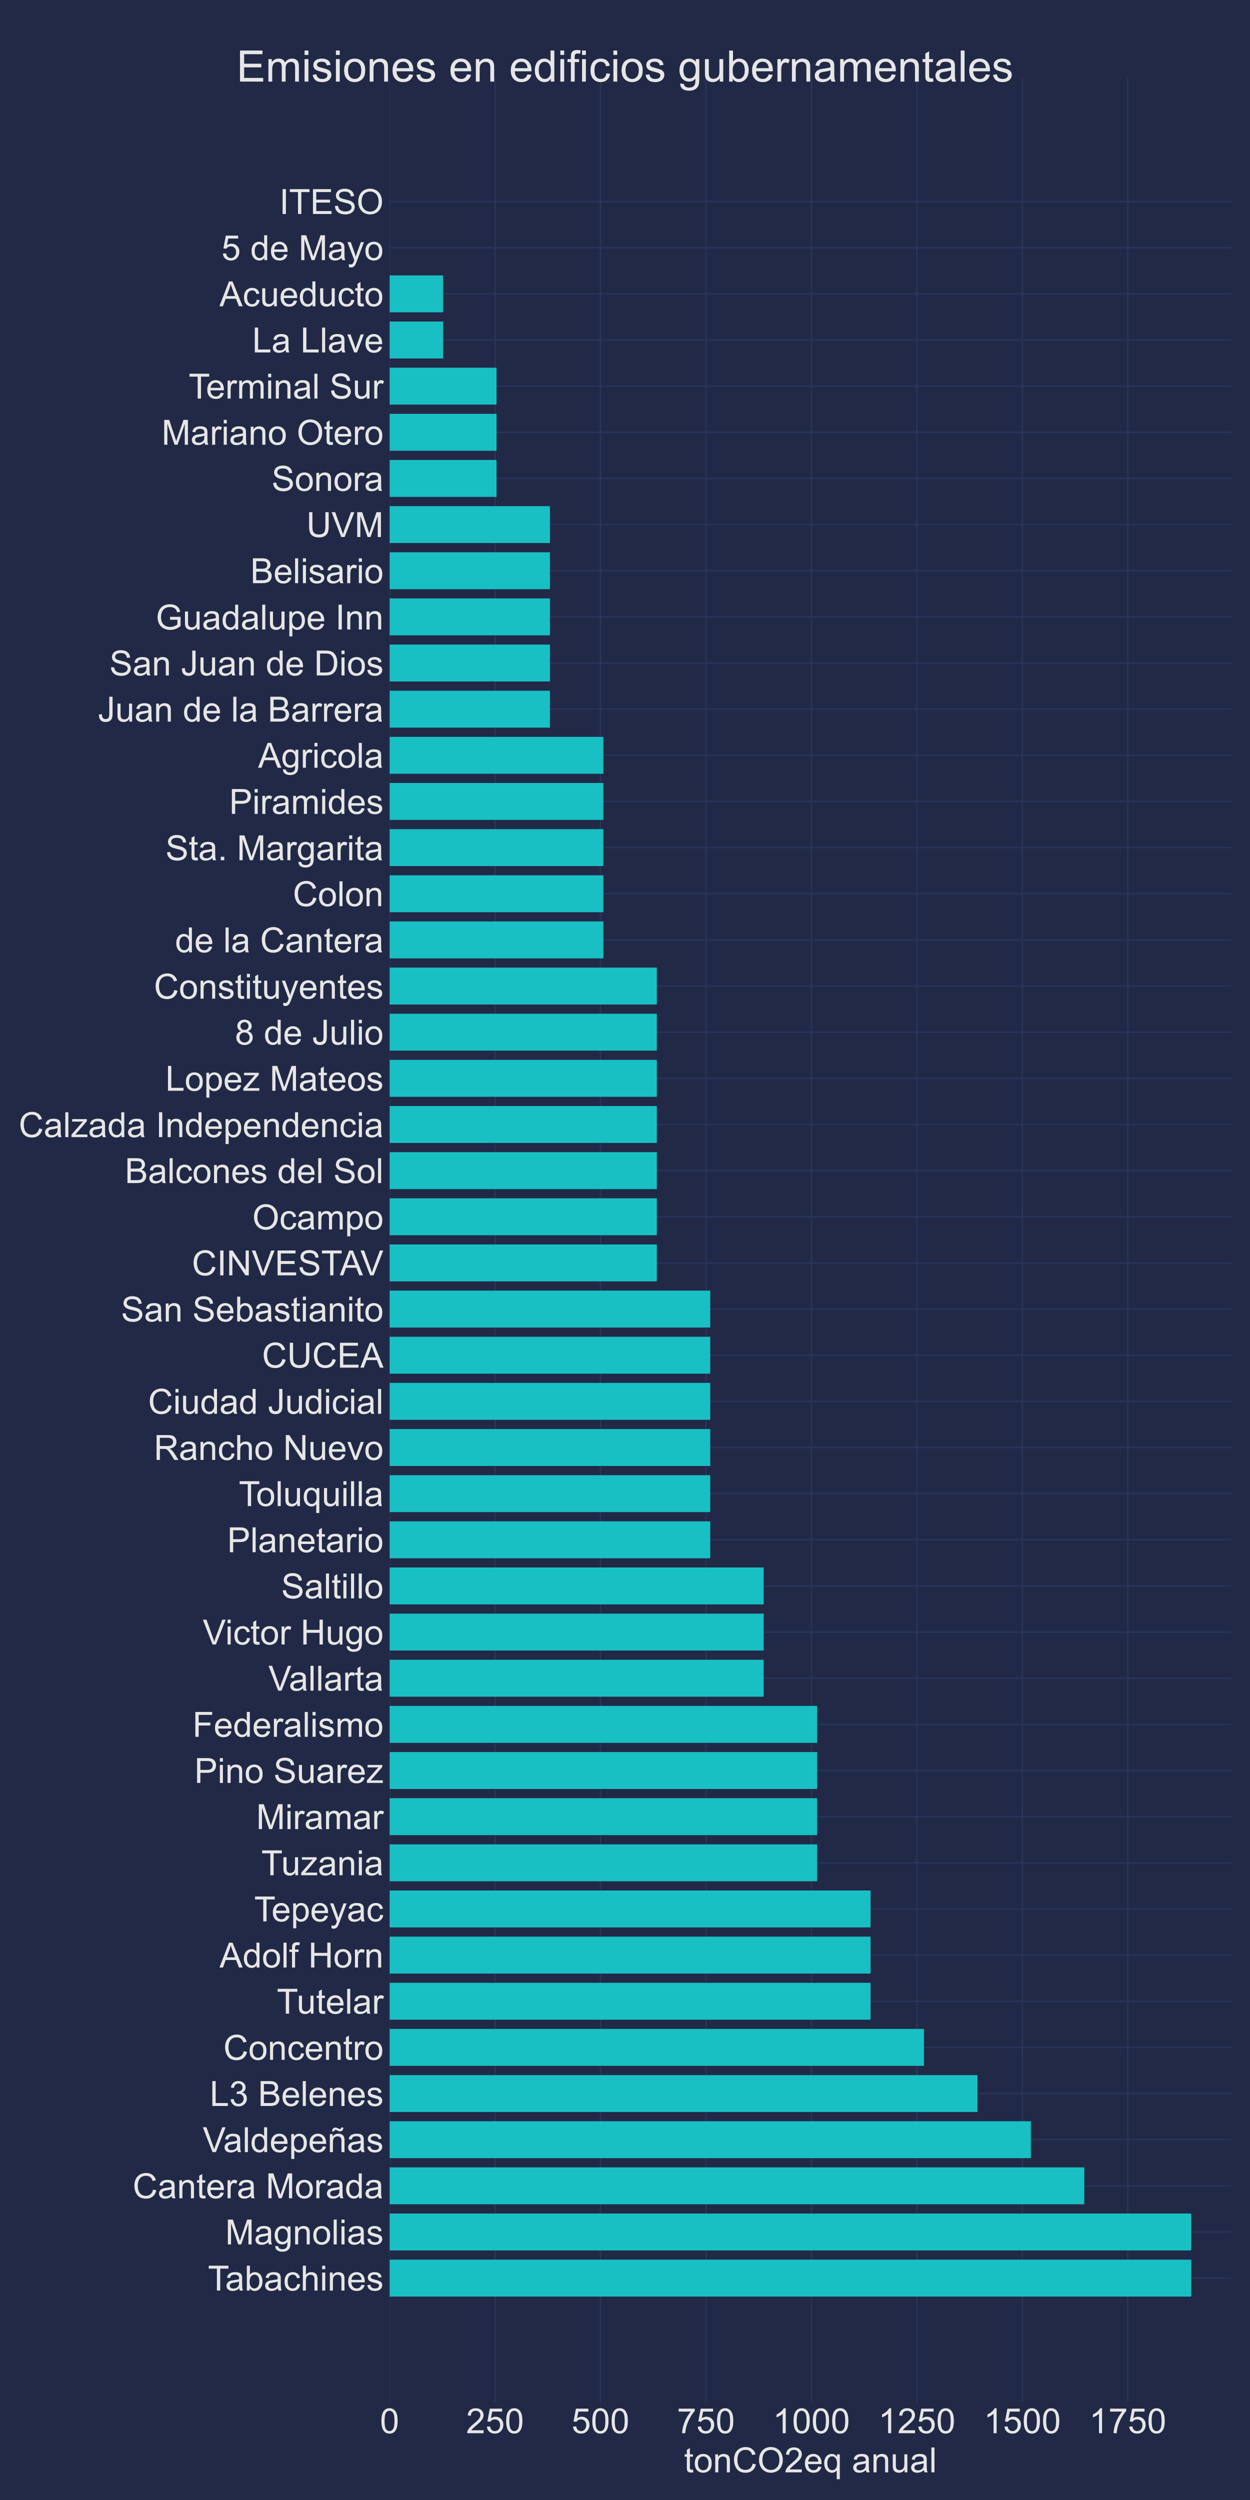 <?xml version="1.0" encoding="utf-8" standalone="no"?>
<!DOCTYPE svg PUBLIC "-//W3C//DTD SVG 1.1//EN"
  "http://www.w3.org/Graphics/SVG/1.1/DTD/svg11.dtd">
<!-- Created with matplotlib (https://matplotlib.org/) -->
<svg height="1440pt" version="1.1" viewBox="0 0 720 1440" width="720pt" xmlns="http://www.w3.org/2000/svg" xmlns:xlink="http://www.w3.org/1999/xlink">
 <defs>
  <style type="text/css">*{stroke-linecap:butt;stroke-linejoin:round;}</style>
 </defs>
 <g id="figure_1">
  <g id="patch_1">
   <path d="M 0 1440 
L 720 1440 
L 720 0 
L 0 0 
z
" style="fill:#212946;"/>
  </g>
  <g id="axes_1">
   <g id="patch_2">
    <path d="M 224.425 1383.7 
L 709.2 1383.7 
L 709.2 44.6 
L 224.425 44.6 
z
" style="fill:#212946;"/>
   </g>
   <g id="matplotlib.axis_1">
    <g id="xtick_1">
     <g id="line2d_1">
      <path clip-path="url(#p9c1ccb7538)" d="M 224.425 1383.7 
L 224.425 44.6 
" style="fill:none;stroke:#2a3459;stroke-linecap:round;stroke-width:0.8;"/>
     </g>
     <g id="line2d_2"/>
     <g id="text_1">
      <!-- 0 -->
      <g style="fill:#e6e6e6;" transform="translate(218.864 1401.516)scale(0.2 -0.2)">
       <defs>
        <path d="M 4.156 35.297 
Q 4.156 48 6.766 55.734 
Q 9.375 63.484 14.516 67.672 
Q 19.672 71.875 27.484 71.875 
Q 33.25 71.875 37.594 69.547 
Q 41.938 67.234 44.766 62.859 
Q 47.609 58.5 49.219 52.219 
Q 50.828 45.953 50.828 35.297 
Q 50.828 22.703 48.234 14.969 
Q 45.656 7.234 40.5 3 
Q 35.359 -1.219 27.484 -1.219 
Q 17.141 -1.219 11.234 6.203 
Q 4.156 15.141 4.156 35.297 
z
M 13.188 35.297 
Q 13.188 17.672 17.312 11.828 
Q 21.438 6 27.484 6 
Q 33.547 6 37.672 11.859 
Q 41.797 17.719 41.797 35.297 
Q 41.797 52.984 37.672 58.781 
Q 33.547 64.594 27.391 64.594 
Q 21.344 64.594 17.719 59.469 
Q 13.188 52.938 13.188 35.297 
z
" id="ArialMT-48"/>
       </defs>
       <use xlink:href="#ArialMT-48"/>
      </g>
     </g>
    </g>
    <g id="xtick_2">
     <g id="line2d_3">
      <path clip-path="url(#p9c1ccb7538)" d="M 285.162 1383.7 
L 285.162 44.6 
" style="fill:none;stroke:#2a3459;stroke-linecap:round;stroke-width:0.8;"/>
     </g>
     <g id="line2d_4"/>
     <g id="text_2">
      <!-- 250 -->
      <g style="fill:#e6e6e6;" transform="translate(268.479 1401.516)scale(0.2 -0.2)">
       <defs>
        <path d="M 50.344 8.453 
L 50.344 0 
L 3.031 0 
Q 2.938 3.172 4.047 6.109 
Q 5.859 10.938 9.828 15.625 
Q 13.812 20.312 21.344 26.469 
Q 33.016 36.031 37.109 41.625 
Q 41.219 47.219 41.219 52.203 
Q 41.219 57.422 37.469 61 
Q 33.734 64.594 27.734 64.594 
Q 21.391 64.594 17.578 60.781 
Q 13.766 56.984 13.719 50.25 
L 4.688 51.172 
Q 5.609 61.281 11.656 66.578 
Q 17.719 71.875 27.938 71.875 
Q 38.234 71.875 44.234 66.156 
Q 50.25 60.453 50.25 52 
Q 50.25 47.703 48.484 43.547 
Q 46.734 39.406 42.656 34.812 
Q 38.578 30.219 29.109 22.219 
Q 21.188 15.578 18.938 13.203 
Q 16.703 10.844 15.234 8.453 
z
" id="ArialMT-50"/>
        <path d="M 4.156 18.75 
L 13.375 19.531 
Q 14.406 12.797 18.141 9.391 
Q 21.875 6 27.156 6 
Q 33.5 6 37.891 10.781 
Q 42.281 15.578 42.281 23.484 
Q 42.281 31 38.062 35.344 
Q 33.844 39.703 27 39.703 
Q 22.75 39.703 19.328 37.766 
Q 15.922 35.844 13.969 32.766 
L 5.719 33.844 
L 12.641 70.609 
L 48.25 70.609 
L 48.25 62.203 
L 19.672 62.203 
L 15.828 42.969 
Q 22.266 47.469 29.344 47.469 
Q 38.719 47.469 45.156 40.969 
Q 51.609 34.469 51.609 24.266 
Q 51.609 14.547 45.953 7.469 
Q 39.062 -1.219 27.156 -1.219 
Q 17.391 -1.219 11.203 4.25 
Q 5.031 9.719 4.156 18.75 
z
" id="ArialMT-53"/>
       </defs>
       <use xlink:href="#ArialMT-50"/>
       <use x="55.615" xlink:href="#ArialMT-53"/>
       <use x="111.23" xlink:href="#ArialMT-48"/>
      </g>
     </g>
    </g>
    <g id="xtick_3">
     <g id="line2d_5">
      <path clip-path="url(#p9c1ccb7538)" d="M 345.899 1383.7 
L 345.899 44.6 
" style="fill:none;stroke:#2a3459;stroke-linecap:round;stroke-width:0.8;"/>
     </g>
     <g id="line2d_6"/>
     <g id="text_3">
      <!-- 500 -->
      <g style="fill:#e6e6e6;" transform="translate(329.216 1401.516)scale(0.2 -0.2)">
       <use xlink:href="#ArialMT-53"/>
       <use x="55.615" xlink:href="#ArialMT-48"/>
       <use x="111.23" xlink:href="#ArialMT-48"/>
      </g>
     </g>
    </g>
    <g id="xtick_4">
     <g id="line2d_7">
      <path clip-path="url(#p9c1ccb7538)" d="M 406.636 1383.7 
L 406.636 44.6 
" style="fill:none;stroke:#2a3459;stroke-linecap:round;stroke-width:0.8;"/>
     </g>
     <g id="line2d_8"/>
     <g id="text_4">
      <!-- 750 -->
      <g style="fill:#e6e6e6;" transform="translate(389.953 1401.516)scale(0.2 -0.2)">
       <defs>
        <path d="M 4.734 62.203 
L 4.734 70.656 
L 51.078 70.656 
L 51.078 63.812 
Q 44.234 56.547 37.516 44.484 
Q 30.812 32.422 27.156 19.672 
Q 24.516 10.688 23.781 0 
L 14.75 0 
Q 14.891 8.453 18.062 20.406 
Q 21.234 32.375 27.172 43.484 
Q 33.109 54.594 39.797 62.203 
z
" id="ArialMT-55"/>
       </defs>
       <use xlink:href="#ArialMT-55"/>
       <use x="55.615" xlink:href="#ArialMT-53"/>
       <use x="111.23" xlink:href="#ArialMT-48"/>
      </g>
     </g>
    </g>
    <g id="xtick_5">
     <g id="line2d_9">
      <path clip-path="url(#p9c1ccb7538)" d="M 467.373 1383.7 
L 467.373 44.6 
" style="fill:none;stroke:#2a3459;stroke-linecap:round;stroke-width:0.8;"/>
     </g>
     <g id="line2d_10"/>
     <g id="text_5">
      <!-- 1000 -->
      <g style="fill:#e6e6e6;" transform="translate(445.129 1401.516)scale(0.2 -0.2)">
       <defs>
        <path d="M 37.25 0 
L 28.469 0 
L 28.469 56 
Q 25.297 52.984 20.141 49.953 
Q 14.984 46.922 10.891 45.406 
L 10.891 53.906 
Q 18.266 57.375 23.781 62.297 
Q 29.297 67.234 31.594 71.875 
L 37.25 71.875 
z
" id="ArialMT-49"/>
       </defs>
       <use xlink:href="#ArialMT-49"/>
       <use x="55.615" xlink:href="#ArialMT-48"/>
       <use x="111.23" xlink:href="#ArialMT-48"/>
       <use x="166.846" xlink:href="#ArialMT-48"/>
      </g>
     </g>
    </g>
    <g id="xtick_6">
     <g id="line2d_11">
      <path clip-path="url(#p9c1ccb7538)" d="M 528.109 1383.7 
L 528.109 44.6 
" style="fill:none;stroke:#2a3459;stroke-linecap:round;stroke-width:0.8;"/>
     </g>
     <g id="line2d_12"/>
     <g id="text_6">
      <!-- 1250 -->
      <g style="fill:#e6e6e6;" transform="translate(505.866 1401.516)scale(0.2 -0.2)">
       <use xlink:href="#ArialMT-49"/>
       <use x="55.615" xlink:href="#ArialMT-50"/>
       <use x="111.23" xlink:href="#ArialMT-53"/>
       <use x="166.846" xlink:href="#ArialMT-48"/>
      </g>
     </g>
    </g>
    <g id="xtick_7">
     <g id="line2d_13">
      <path clip-path="url(#p9c1ccb7538)" d="M 588.846 1383.7 
L 588.846 44.6 
" style="fill:none;stroke:#2a3459;stroke-linecap:round;stroke-width:0.8;"/>
     </g>
     <g id="line2d_14"/>
     <g id="text_7">
      <!-- 1500 -->
      <g style="fill:#e6e6e6;" transform="translate(566.603 1401.516)scale(0.2 -0.2)">
       <use xlink:href="#ArialMT-49"/>
       <use x="55.615" xlink:href="#ArialMT-53"/>
       <use x="111.23" xlink:href="#ArialMT-48"/>
       <use x="166.846" xlink:href="#ArialMT-48"/>
      </g>
     </g>
    </g>
    <g id="xtick_8">
     <g id="line2d_15">
      <path clip-path="url(#p9c1ccb7538)" d="M 649.583 1383.7 
L 649.583 44.6 
" style="fill:none;stroke:#2a3459;stroke-linecap:round;stroke-width:0.8;"/>
     </g>
     <g id="line2d_16"/>
     <g id="text_8">
      <!-- 1750 -->
      <g style="fill:#e6e6e6;" transform="translate(627.339 1401.516)scale(0.2 -0.2)">
       <use xlink:href="#ArialMT-49"/>
       <use x="55.615" xlink:href="#ArialMT-55"/>
       <use x="111.23" xlink:href="#ArialMT-53"/>
       <use x="166.846" xlink:href="#ArialMT-48"/>
      </g>
     </g>
    </g>
    <g id="text_9">
     <!-- tonCO2eq anual -->
     <g style="fill:#e6e6e6;" transform="translate(393.986 1424.062)scale(0.2 -0.2)">
      <defs>
       <path d="M 25.781 7.859 
L 27.047 0.094 
Q 23.344 -0.688 20.406 -0.688 
Q 15.625 -0.688 12.984 0.828 
Q 10.359 2.344 9.281 4.812 
Q 8.203 7.281 8.203 15.188 
L 8.203 45.016 
L 1.766 45.016 
L 1.766 51.859 
L 8.203 51.859 
L 8.203 64.703 
L 16.938 69.969 
L 16.938 51.859 
L 25.781 51.859 
L 25.781 45.016 
L 16.938 45.016 
L 16.938 14.703 
Q 16.938 10.938 17.406 9.859 
Q 17.875 8.797 18.922 8.156 
Q 19.969 7.516 21.922 7.516 
Q 23.391 7.516 25.781 7.859 
z
" id="ArialMT-116"/>
       <path d="M 3.328 25.922 
Q 3.328 40.328 11.328 47.266 
Q 18.016 53.031 27.641 53.031 
Q 38.328 53.031 45.109 46.016 
Q 51.906 39.016 51.906 26.656 
Q 51.906 16.656 48.906 10.906 
Q 45.906 5.172 40.156 2 
Q 34.422 -1.172 27.641 -1.172 
Q 16.75 -1.172 10.031 5.812 
Q 3.328 12.797 3.328 25.922 
z
M 12.359 25.922 
Q 12.359 15.969 16.703 11.016 
Q 21.047 6.062 27.641 6.062 
Q 34.188 6.062 38.531 11.031 
Q 42.875 16.016 42.875 26.219 
Q 42.875 35.844 38.5 40.797 
Q 34.125 45.75 27.641 45.75 
Q 21.047 45.75 16.703 40.812 
Q 12.359 35.891 12.359 25.922 
z
" id="ArialMT-111"/>
       <path d="M 6.594 0 
L 6.594 51.859 
L 14.5 51.859 
L 14.5 44.484 
Q 20.219 53.031 31 53.031 
Q 35.688 53.031 39.625 51.344 
Q 43.562 49.656 45.516 46.922 
Q 47.469 44.188 48.25 40.438 
Q 48.734 37.984 48.734 31.891 
L 48.734 0 
L 39.938 0 
L 39.938 31.547 
Q 39.938 36.922 38.906 39.578 
Q 37.891 42.234 35.281 43.812 
Q 32.672 45.406 29.156 45.406 
Q 23.531 45.406 19.453 41.844 
Q 15.375 38.281 15.375 28.328 
L 15.375 0 
z
" id="ArialMT-110"/>
       <path d="M 58.797 25.094 
L 68.266 22.703 
Q 65.281 11.031 57.547 4.906 
Q 49.812 -1.219 38.625 -1.219 
Q 27.047 -1.219 19.797 3.484 
Q 12.547 8.203 8.766 17.141 
Q 4.984 26.078 4.984 36.328 
Q 4.984 47.516 9.25 55.828 
Q 13.531 64.156 21.406 68.469 
Q 29.297 72.797 38.766 72.797 
Q 49.516 72.797 56.828 67.328 
Q 64.156 61.859 67.047 51.953 
L 57.719 49.75 
Q 55.219 57.562 50.484 61.125 
Q 45.75 64.703 38.578 64.703 
Q 30.328 64.703 24.781 60.734 
Q 19.234 56.781 16.984 50.109 
Q 14.75 43.453 14.75 36.375 
Q 14.75 27.25 17.406 20.438 
Q 20.062 13.625 25.672 10.25 
Q 31.297 6.891 37.844 6.891 
Q 45.797 6.891 51.312 11.469 
Q 56.844 16.062 58.797 25.094 
z
" id="ArialMT-67"/>
       <path d="M 4.828 34.859 
Q 4.828 52.688 14.391 62.766 
Q 23.969 72.859 39.109 72.859 
Q 49.031 72.859 56.984 68.109 
Q 64.938 63.375 69.109 54.906 
Q 73.297 46.438 73.297 35.688 
Q 73.297 24.812 68.891 16.219 
Q 64.5 7.625 56.438 3.203 
Q 48.391 -1.219 39.062 -1.219 
Q 28.953 -1.219 20.984 3.656 
Q 13.031 8.547 8.922 16.984 
Q 4.828 25.438 4.828 34.859 
z
M 14.594 34.719 
Q 14.594 21.781 21.547 14.328 
Q 28.516 6.891 39.016 6.891 
Q 49.703 6.891 56.609 14.406 
Q 63.531 21.922 63.531 35.75 
Q 63.531 44.484 60.578 51 
Q 57.625 57.516 51.922 61.109 
Q 46.234 64.703 39.156 64.703 
Q 29.109 64.703 21.844 57.781 
Q 14.594 50.875 14.594 34.719 
z
" id="ArialMT-79"/>
       <path d="M 42.094 16.703 
L 51.172 15.578 
Q 49.031 7.625 43.219 3.219 
Q 37.406 -1.172 28.375 -1.172 
Q 17 -1.172 10.328 5.828 
Q 3.656 12.844 3.656 25.484 
Q 3.656 38.578 10.391 45.797 
Q 17.141 53.031 27.875 53.031 
Q 38.281 53.031 44.875 45.953 
Q 51.469 38.875 51.469 26.031 
Q 51.469 25.25 51.422 23.688 
L 12.75 23.688 
Q 13.234 15.141 17.578 10.594 
Q 21.922 6.062 28.422 6.062 
Q 33.25 6.062 36.672 8.594 
Q 40.094 11.141 42.094 16.703 
z
M 13.234 30.906 
L 42.188 30.906 
Q 41.609 37.453 38.875 40.719 
Q 34.672 45.797 27.984 45.797 
Q 21.922 45.797 17.797 41.75 
Q 13.672 37.703 13.234 30.906 
z
" id="ArialMT-101"/>
       <path d="M 39.656 -19.875 
L 39.656 5.516 
Q 37.594 2.641 33.906 0.734 
Q 30.219 -1.172 26.078 -1.172 
Q 16.844 -1.172 10.172 6.203 
Q 3.516 13.578 3.516 26.422 
Q 3.516 34.234 6.219 40.422 
Q 8.938 46.625 14.078 49.828 
Q 19.234 53.031 25.391 53.031 
Q 35.016 53.031 40.531 44.922 
L 40.531 51.859 
L 48.438 51.859 
L 48.438 -19.875 
z
M 12.547 26.078 
Q 12.547 16.062 16.75 11.062 
Q 20.953 6.062 26.812 6.062 
Q 32.422 6.062 36.469 10.812 
Q 40.531 15.578 40.531 25.297 
Q 40.531 35.641 36.25 40.859 
Q 31.984 46.094 26.219 46.094 
Q 20.516 46.094 16.531 41.234 
Q 12.547 36.375 12.547 26.078 
z
" id="ArialMT-113"/>
       <path id="ArialMT-32"/>
       <path d="M 40.438 6.391 
Q 35.547 2.25 31.031 0.531 
Q 26.516 -1.172 21.344 -1.172 
Q 12.797 -1.172 8.203 3 
Q 3.609 7.172 3.609 13.672 
Q 3.609 17.484 5.344 20.625 
Q 7.078 23.781 9.891 25.688 
Q 12.703 27.594 16.219 28.562 
Q 18.797 29.25 24.031 29.891 
Q 34.672 31.156 39.703 32.906 
Q 39.75 34.719 39.75 35.203 
Q 39.75 40.578 37.25 42.781 
Q 33.891 45.75 27.25 45.75 
Q 21.047 45.75 18.094 43.578 
Q 15.141 41.406 13.719 35.891 
L 5.125 37.062 
Q 6.297 42.578 8.984 45.969 
Q 11.672 49.359 16.75 51.188 
Q 21.828 53.031 28.516 53.031 
Q 35.156 53.031 39.297 51.469 
Q 43.453 49.906 45.406 47.531 
Q 47.359 45.172 48.141 41.547 
Q 48.578 39.312 48.578 33.453 
L 48.578 21.734 
Q 48.578 9.469 49.141 6.219 
Q 49.703 2.984 51.375 0 
L 42.188 0 
Q 40.828 2.734 40.438 6.391 
z
M 39.703 26.031 
Q 34.906 24.078 25.344 22.703 
Q 19.922 21.922 17.672 20.938 
Q 15.438 19.969 14.203 18.094 
Q 12.984 16.219 12.984 13.922 
Q 12.984 10.406 15.641 8.062 
Q 18.312 5.719 23.438 5.719 
Q 28.516 5.719 32.469 7.938 
Q 36.422 10.156 38.281 14.016 
Q 39.703 17 39.703 22.797 
z
" id="ArialMT-97"/>
       <path d="M 40.578 0 
L 40.578 7.625 
Q 34.516 -1.172 24.125 -1.172 
Q 19.531 -1.172 15.547 0.578 
Q 11.578 2.344 9.641 5 
Q 7.719 7.672 6.938 11.531 
Q 6.391 14.109 6.391 19.734 
L 6.391 51.859 
L 15.188 51.859 
L 15.188 23.094 
Q 15.188 16.219 15.719 13.812 
Q 16.547 10.359 19.234 8.375 
Q 21.922 6.391 25.875 6.391 
Q 29.828 6.391 33.297 8.422 
Q 36.766 10.453 38.203 13.938 
Q 39.656 17.438 39.656 24.078 
L 39.656 51.859 
L 48.438 51.859 
L 48.438 0 
z
" id="ArialMT-117"/>
       <path d="M 6.391 0 
L 6.391 71.578 
L 15.188 71.578 
L 15.188 0 
z
" id="ArialMT-108"/>
      </defs>
      <use xlink:href="#ArialMT-116"/>
      <use x="27.783" xlink:href="#ArialMT-111"/>
      <use x="83.398" xlink:href="#ArialMT-110"/>
      <use x="139.014" xlink:href="#ArialMT-67"/>
      <use x="211.23" xlink:href="#ArialMT-79"/>
      <use x="289.014" xlink:href="#ArialMT-50"/>
      <use x="344.629" xlink:href="#ArialMT-101"/>
      <use x="400.244" xlink:href="#ArialMT-113"/>
      <use x="455.859" xlink:href="#ArialMT-32"/>
      <use x="483.643" xlink:href="#ArialMT-97"/>
      <use x="539.258" xlink:href="#ArialMT-110"/>
      <use x="594.873" xlink:href="#ArialMT-117"/>
      <use x="650.488" xlink:href="#ArialMT-97"/>
      <use x="706.104" xlink:href="#ArialMT-108"/>
     </g>
    </g>
   </g>
   <g id="matplotlib.axis_2">
    <g id="ytick_1">
     <g id="line2d_17">
      <path clip-path="url(#p9c1ccb7538)" d="M 224.425 1312.2 
L 709.2 1312.2 
" style="fill:none;stroke:#2a3459;stroke-linecap:round;stroke-width:0.8;"/>
     </g>
     <g id="line2d_18"/>
     <g id="text_10">
      <!-- Tabachines -->
      <g style="fill:#e6e6e6;" transform="translate(119.759 1319.358)scale(0.2 -0.2)">
       <defs>
        <path d="M 25.922 0 
L 25.922 63.141 
L 2.344 63.141 
L 2.344 71.578 
L 59.078 71.578 
L 59.078 63.141 
L 35.406 63.141 
L 35.406 0 
z
" id="ArialMT-84"/>
        <path d="M 14.703 0 
L 6.547 0 
L 6.547 71.578 
L 15.328 71.578 
L 15.328 46.047 
Q 20.906 53.031 29.547 53.031 
Q 34.328 53.031 38.594 51.094 
Q 42.875 49.172 45.625 45.672 
Q 48.391 42.188 49.953 37.25 
Q 51.516 32.328 51.516 26.703 
Q 51.516 13.375 44.922 6.094 
Q 38.328 -1.172 29.109 -1.172 
Q 19.922 -1.172 14.703 6.5 
z
M 14.594 26.312 
Q 14.594 17 17.141 12.844 
Q 21.297 6.062 28.375 6.062 
Q 34.125 6.062 38.328 11.062 
Q 42.531 16.062 42.531 25.984 
Q 42.531 36.141 38.5 40.969 
Q 34.469 45.797 28.766 45.797 
Q 23 45.797 18.797 40.797 
Q 14.594 35.797 14.594 26.312 
z
" id="ArialMT-98"/>
        <path d="M 40.438 19 
L 49.078 17.875 
Q 47.656 8.938 41.812 3.875 
Q 35.984 -1.172 27.484 -1.172 
Q 16.844 -1.172 10.375 5.781 
Q 3.906 12.75 3.906 25.734 
Q 3.906 34.125 6.688 40.422 
Q 9.469 46.734 15.156 49.875 
Q 20.844 53.031 27.547 53.031 
Q 35.984 53.031 41.359 48.75 
Q 46.734 44.484 48.25 36.625 
L 39.703 35.297 
Q 38.484 40.531 35.375 43.156 
Q 32.281 45.797 27.875 45.797 
Q 21.234 45.797 17.078 41.031 
Q 12.938 36.281 12.938 25.984 
Q 12.938 15.531 16.938 10.797 
Q 20.953 6.062 27.391 6.062 
Q 32.562 6.062 36.031 9.234 
Q 39.5 12.406 40.438 19 
z
" id="ArialMT-99"/>
        <path d="M 6.594 0 
L 6.594 71.578 
L 15.375 71.578 
L 15.375 45.906 
Q 21.531 53.031 30.906 53.031 
Q 36.672 53.031 40.922 50.75 
Q 45.172 48.484 47 44.484 
Q 48.828 40.484 48.828 32.859 
L 48.828 0 
L 40.047 0 
L 40.047 32.859 
Q 40.047 39.453 37.188 42.453 
Q 34.328 45.453 29.109 45.453 
Q 25.203 45.453 21.75 43.422 
Q 18.312 41.406 16.844 37.938 
Q 15.375 34.469 15.375 28.375 
L 15.375 0 
z
" id="ArialMT-104"/>
        <path d="M 6.641 61.469 
L 6.641 71.578 
L 15.438 71.578 
L 15.438 61.469 
z
M 6.641 0 
L 6.641 51.859 
L 15.438 51.859 
L 15.438 0 
z
" id="ArialMT-105"/>
        <path d="M 3.078 15.484 
L 11.766 16.844 
Q 12.5 11.625 15.844 8.844 
Q 19.188 6.062 25.203 6.062 
Q 31.25 6.062 34.172 8.516 
Q 37.109 10.984 37.109 14.312 
Q 37.109 17.281 34.516 19 
Q 32.719 20.172 25.531 21.969 
Q 15.875 24.422 12.141 26.203 
Q 8.406 27.984 6.469 31.125 
Q 4.547 34.281 4.547 38.094 
Q 4.547 41.547 6.125 44.5 
Q 7.719 47.469 10.453 49.422 
Q 12.5 50.922 16.031 51.969 
Q 19.578 53.031 23.641 53.031 
Q 29.734 53.031 34.344 51.266 
Q 38.969 49.516 41.156 46.5 
Q 43.359 43.5 44.188 38.484 
L 35.594 37.312 
Q 35.016 41.312 32.203 43.547 
Q 29.391 45.797 24.266 45.797 
Q 18.219 45.797 15.625 43.797 
Q 13.031 41.797 13.031 39.109 
Q 13.031 37.406 14.109 36.031 
Q 15.188 34.625 17.484 33.688 
Q 18.797 33.203 25.25 31.453 
Q 34.578 28.953 38.25 27.359 
Q 41.938 25.781 44.031 22.75 
Q 46.141 19.734 46.141 15.234 
Q 46.141 10.844 43.578 6.953 
Q 41.016 3.078 36.172 0.953 
Q 31.344 -1.172 25.25 -1.172 
Q 15.141 -1.172 9.844 3.031 
Q 4.547 7.234 3.078 15.484 
z
" id="ArialMT-115"/>
       </defs>
       <use xlink:href="#ArialMT-84"/>
       <use x="49.959" xlink:href="#ArialMT-97"/>
       <use x="105.574" xlink:href="#ArialMT-98"/>
       <use x="161.189" xlink:href="#ArialMT-97"/>
       <use x="216.805" xlink:href="#ArialMT-99"/>
       <use x="266.805" xlink:href="#ArialMT-104"/>
       <use x="322.42" xlink:href="#ArialMT-105"/>
       <use x="344.637" xlink:href="#ArialMT-110"/>
       <use x="400.252" xlink:href="#ArialMT-101"/>
       <use x="455.867" xlink:href="#ArialMT-115"/>
      </g>
     </g>
    </g>
    <g id="ytick_2">
     <g id="line2d_19">
      <path clip-path="url(#p9c1ccb7538)" d="M 224.425 1285.62 
L 709.2 1285.62 
" style="fill:none;stroke:#2a3459;stroke-linecap:round;stroke-width:0.8;"/>
     </g>
     <g id="line2d_20"/>
     <g id="text_11">
      <!-- Magnolias -->
      <g style="fill:#e6e6e6;" transform="translate(129.769 1292.778)scale(0.2 -0.2)">
       <defs>
        <path d="M 7.422 0 
L 7.422 71.578 
L 21.688 71.578 
L 38.625 20.906 
Q 40.969 13.812 42.047 10.297 
Q 43.266 14.203 45.844 21.781 
L 62.984 71.578 
L 75.734 71.578 
L 75.734 0 
L 66.609 0 
L 66.609 59.906 
L 45.797 0 
L 37.25 0 
L 16.547 60.938 
L 16.547 0 
z
" id="ArialMT-77"/>
        <path d="M 4.984 -4.297 
L 13.531 -5.562 
Q 14.062 -9.516 16.5 -11.328 
Q 19.781 -13.766 25.438 -13.766 
Q 31.547 -13.766 34.859 -11.328 
Q 38.188 -8.891 39.359 -4.5 
Q 40.047 -1.812 39.984 6.781 
Q 34.234 0 25.641 0 
Q 14.938 0 9.078 7.719 
Q 3.219 15.438 3.219 26.219 
Q 3.219 33.641 5.906 39.906 
Q 8.594 46.188 13.688 49.609 
Q 18.797 53.031 25.688 53.031 
Q 34.859 53.031 40.828 45.609 
L 40.828 51.859 
L 48.922 51.859 
L 48.922 7.031 
Q 48.922 -5.078 46.453 -10.125 
Q 44 -15.188 38.641 -18.109 
Q 33.297 -21.047 25.484 -21.047 
Q 16.219 -21.047 10.5 -16.875 
Q 4.781 -12.703 4.984 -4.297 
z
M 12.25 26.859 
Q 12.25 16.656 16.297 11.969 
Q 20.359 7.281 26.469 7.281 
Q 32.516 7.281 36.609 11.938 
Q 40.719 16.609 40.719 26.562 
Q 40.719 36.078 36.5 40.906 
Q 32.281 45.75 26.312 45.75 
Q 20.453 45.75 16.344 40.984 
Q 12.25 36.234 12.25 26.859 
z
" id="ArialMT-103"/>
       </defs>
       <use xlink:href="#ArialMT-77"/>
       <use x="83.301" xlink:href="#ArialMT-97"/>
       <use x="138.916" xlink:href="#ArialMT-103"/>
       <use x="194.531" xlink:href="#ArialMT-110"/>
       <use x="250.146" xlink:href="#ArialMT-111"/>
       <use x="305.762" xlink:href="#ArialMT-108"/>
       <use x="327.979" xlink:href="#ArialMT-105"/>
       <use x="350.195" xlink:href="#ArialMT-97"/>
       <use x="405.811" xlink:href="#ArialMT-115"/>
      </g>
     </g>
    </g>
    <g id="ytick_3">
     <g id="line2d_21">
      <path clip-path="url(#p9c1ccb7538)" d="M 224.425 1259.04 
L 709.2 1259.04 
" style="fill:none;stroke:#2a3459;stroke-linecap:round;stroke-width:0.8;"/>
     </g>
     <g id="line2d_22"/>
     <g id="text_12">
      <!-- Cantera Morada -->
      <g style="fill:#e6e6e6;" transform="translate(76.416 1266.198)scale(0.2 -0.2)">
       <defs>
        <path d="M 6.5 0 
L 6.5 51.859 
L 14.406 51.859 
L 14.406 44 
Q 17.438 49.516 20 51.266 
Q 22.562 53.031 25.641 53.031 
Q 30.078 53.031 34.672 50.203 
L 31.641 42.047 
Q 28.422 43.953 25.203 43.953 
Q 22.312 43.953 20.016 42.219 
Q 17.719 40.484 16.75 37.406 
Q 15.281 32.719 15.281 27.156 
L 15.281 0 
z
" id="ArialMT-114"/>
        <path d="M 40.234 0 
L 40.234 6.547 
Q 35.297 -1.172 25.734 -1.172 
Q 19.531 -1.172 14.328 2.25 
Q 9.125 5.672 6.266 11.797 
Q 3.422 17.922 3.422 25.875 
Q 3.422 33.641 6 39.969 
Q 8.594 46.297 13.766 49.656 
Q 18.953 53.031 25.344 53.031 
Q 30.031 53.031 33.688 51.047 
Q 37.359 49.078 39.656 45.906 
L 39.656 71.578 
L 48.391 71.578 
L 48.391 0 
z
M 12.453 25.875 
Q 12.453 15.922 16.641 10.984 
Q 20.844 6.062 26.562 6.062 
Q 32.328 6.062 36.344 10.766 
Q 40.375 15.484 40.375 25.141 
Q 40.375 35.797 36.266 40.766 
Q 32.172 45.75 26.172 45.75 
Q 20.312 45.75 16.375 40.969 
Q 12.453 36.188 12.453 25.875 
z
" id="ArialMT-100"/>
       </defs>
       <use xlink:href="#ArialMT-67"/>
       <use x="72.217" xlink:href="#ArialMT-97"/>
       <use x="127.832" xlink:href="#ArialMT-110"/>
       <use x="183.447" xlink:href="#ArialMT-116"/>
       <use x="211.23" xlink:href="#ArialMT-101"/>
       <use x="266.846" xlink:href="#ArialMT-114"/>
       <use x="300.146" xlink:href="#ArialMT-97"/>
       <use x="355.762" xlink:href="#ArialMT-32"/>
       <use x="383.545" xlink:href="#ArialMT-77"/>
       <use x="466.846" xlink:href="#ArialMT-111"/>
       <use x="522.461" xlink:href="#ArialMT-114"/>
       <use x="555.762" xlink:href="#ArialMT-97"/>
       <use x="611.377" xlink:href="#ArialMT-100"/>
       <use x="666.992" xlink:href="#ArialMT-97"/>
      </g>
     </g>
    </g>
    <g id="ytick_4">
     <g id="line2d_23">
      <path clip-path="url(#p9c1ccb7538)" d="M 224.425 1232.46 
L 709.2 1232.46 
" style="fill:none;stroke:#2a3459;stroke-linecap:round;stroke-width:0.8;"/>
     </g>
     <g id="line2d_24"/>
     <g id="text_13">
      <!-- Valdepeñas -->
      <g style="fill:#e6e6e6;" transform="translate(116.763 1239.618)scale(0.2 -0.2)">
       <defs>
        <path d="M 28.172 0 
L 0.438 71.578 
L 10.688 71.578 
L 29.297 19.578 
Q 31.547 13.328 33.062 7.859 
Q 34.719 13.719 36.922 19.578 
L 56.25 71.578 
L 65.922 71.578 
L 37.891 0 
z
" id="ArialMT-86"/>
        <path d="M 6.594 -19.875 
L 6.594 51.859 
L 14.594 51.859 
L 14.594 45.125 
Q 17.438 49.078 21 51.047 
Q 24.562 53.031 29.641 53.031 
Q 36.281 53.031 41.359 49.609 
Q 46.438 46.188 49.016 39.953 
Q 51.609 33.734 51.609 26.312 
Q 51.609 18.359 48.75 11.984 
Q 45.906 5.609 40.453 2.219 
Q 35.016 -1.172 29 -1.172 
Q 24.609 -1.172 21.109 0.688 
Q 17.625 2.547 15.375 5.375 
L 15.375 -19.875 
z
M 14.547 25.641 
Q 14.547 15.625 18.594 10.844 
Q 22.656 6.062 28.422 6.062 
Q 34.281 6.062 38.453 11.016 
Q 42.625 15.969 42.625 26.375 
Q 42.625 36.281 38.547 41.203 
Q 34.469 46.141 28.812 46.141 
Q 23.188 46.141 18.859 40.891 
Q 14.547 35.641 14.547 25.641 
z
" id="ArialMT-112"/>
        <path d="M 6.594 0 
L 6.594 51.859 
L 14.5 51.859 
L 14.5 44.484 
Q 20.219 53.031 31 53.031 
Q 35.688 53.031 39.625 51.344 
Q 43.562 49.656 45.516 46.922 
Q 47.469 44.188 48.25 40.438 
Q 48.734 37.984 48.734 31.891 
L 48.734 0 
L 39.938 0 
L 39.938 31.547 
Q 39.938 36.922 38.906 39.578 
Q 37.891 42.234 35.281 43.812 
Q 32.672 45.406 29.156 45.406 
Q 23.531 45.406 19.453 41.844 
Q 15.375 38.281 15.375 28.328 
L 15.375 0 
z
M 12.844 59.516 
Q 12.797 64.594 15.625 67.625 
Q 18.406 70.656 22.75 70.656 
Q 25.781 70.656 31 68.016 
Q 33.891 66.547 35.594 66.547 
Q 37.156 66.547 37.984 67.406 
Q 38.812 68.266 39.156 70.797 
L 45.516 70.797 
Q 45.359 65.234 42.703 62.453 
Q 40.047 59.672 35.938 59.672 
Q 32.859 59.672 27.828 62.406 
Q 24.562 64.156 23.047 64.156 
Q 21.391 64.156 20.359 62.984 
Q 19.281 61.812 19.344 59.516 
z
" id="ArialMT-241"/>
       </defs>
       <use xlink:href="#ArialMT-86"/>
       <use x="59.324" xlink:href="#ArialMT-97"/>
       <use x="114.939" xlink:href="#ArialMT-108"/>
       <use x="137.156" xlink:href="#ArialMT-100"/>
       <use x="192.771" xlink:href="#ArialMT-101"/>
       <use x="248.387" xlink:href="#ArialMT-112"/>
       <use x="304.002" xlink:href="#ArialMT-101"/>
       <use x="359.617" xlink:href="#ArialMT-241"/>
       <use x="415.232" xlink:href="#ArialMT-97"/>
       <use x="470.848" xlink:href="#ArialMT-115"/>
      </g>
     </g>
    </g>
    <g id="ytick_5">
     <g id="line2d_25">
      <path clip-path="url(#p9c1ccb7538)" d="M 224.425 1205.88 
L 709.2 1205.88 
" style="fill:none;stroke:#2a3459;stroke-linecap:round;stroke-width:0.8;"/>
     </g>
     <g id="line2d_26"/>
     <g id="text_14">
      <!-- L3 Belenes -->
      <g style="fill:#e6e6e6;" transform="translate(120.853 1213.038)scale(0.2 -0.2)">
       <defs>
        <path d="M 7.328 0 
L 7.328 71.578 
L 16.797 71.578 
L 16.797 8.453 
L 52.047 8.453 
L 52.047 0 
z
" id="ArialMT-76"/>
        <path d="M 4.203 18.891 
L 12.984 20.062 
Q 14.5 12.594 18.141 9.297 
Q 21.781 6 27 6 
Q 33.203 6 37.469 10.297 
Q 41.75 14.594 41.75 20.953 
Q 41.75 27 37.797 30.922 
Q 33.844 34.859 27.734 34.859 
Q 25.25 34.859 21.531 33.891 
L 22.516 41.609 
Q 23.391 41.5 23.922 41.5 
Q 29.547 41.5 34.031 44.422 
Q 38.531 47.359 38.531 53.469 
Q 38.531 58.297 35.25 61.469 
Q 31.984 64.656 26.812 64.656 
Q 21.688 64.656 18.266 61.422 
Q 14.844 58.203 13.875 51.766 
L 5.078 53.328 
Q 6.688 62.156 12.391 67.016 
Q 18.109 71.875 26.609 71.875 
Q 32.469 71.875 37.391 69.359 
Q 42.328 66.844 44.938 62.5 
Q 47.562 58.156 47.562 53.266 
Q 47.562 48.641 45.062 44.828 
Q 42.578 41.016 37.703 38.766 
Q 44.047 37.312 47.562 32.688 
Q 51.078 28.078 51.078 21.141 
Q 51.078 11.766 44.234 5.25 
Q 37.406 -1.266 26.953 -1.266 
Q 17.531 -1.266 11.297 4.344 
Q 5.078 9.969 4.203 18.891 
z
" id="ArialMT-51"/>
        <path d="M 7.328 0 
L 7.328 71.578 
L 34.188 71.578 
Q 42.391 71.578 47.344 69.406 
Q 52.297 67.234 55.094 62.719 
Q 57.906 58.203 57.906 53.266 
Q 57.906 48.688 55.422 44.625 
Q 52.938 40.578 47.906 38.094 
Q 54.391 36.188 57.875 31.594 
Q 61.375 27 61.375 20.75 
Q 61.375 15.719 59.25 11.391 
Q 57.125 7.078 54 4.734 
Q 50.875 2.391 46.156 1.188 
Q 41.453 0 34.625 0 
z
M 16.797 41.5 
L 32.281 41.5 
Q 38.578 41.5 41.312 42.328 
Q 44.922 43.406 46.75 45.891 
Q 48.578 48.391 48.578 52.156 
Q 48.578 55.719 46.875 58.422 
Q 45.172 61.141 41.984 62.141 
Q 38.812 63.141 31.109 63.141 
L 16.797 63.141 
z
M 16.797 8.453 
L 34.625 8.453 
Q 39.203 8.453 41.062 8.797 
Q 44.344 9.375 46.531 10.734 
Q 48.734 12.109 50.141 14.719 
Q 51.562 17.328 51.562 20.75 
Q 51.562 24.75 49.516 27.703 
Q 47.469 30.672 43.828 31.859 
Q 40.188 33.062 33.344 33.062 
L 16.797 33.062 
z
" id="ArialMT-66"/>
       </defs>
       <use xlink:href="#ArialMT-76"/>
       <use x="55.615" xlink:href="#ArialMT-51"/>
       <use x="111.23" xlink:href="#ArialMT-32"/>
       <use x="139.014" xlink:href="#ArialMT-66"/>
       <use x="205.713" xlink:href="#ArialMT-101"/>
       <use x="261.328" xlink:href="#ArialMT-108"/>
       <use x="283.545" xlink:href="#ArialMT-101"/>
       <use x="339.16" xlink:href="#ArialMT-110"/>
       <use x="394.775" xlink:href="#ArialMT-101"/>
       <use x="450.391" xlink:href="#ArialMT-115"/>
      </g>
     </g>
    </g>
    <g id="ytick_6">
     <g id="line2d_27">
      <path clip-path="url(#p9c1ccb7538)" d="M 224.425 1179.3 
L 709.2 1179.3 
" style="fill:none;stroke:#2a3459;stroke-linecap:round;stroke-width:0.8;"/>
     </g>
     <g id="line2d_28"/>
     <g id="text_15">
      <!-- Concentro -->
      <g style="fill:#e6e6e6;" transform="translate(128.656 1186.458)scale(0.2 -0.2)">
       <use xlink:href="#ArialMT-67"/>
       <use x="72.217" xlink:href="#ArialMT-111"/>
       <use x="127.832" xlink:href="#ArialMT-110"/>
       <use x="183.447" xlink:href="#ArialMT-99"/>
       <use x="233.447" xlink:href="#ArialMT-101"/>
       <use x="289.062" xlink:href="#ArialMT-110"/>
       <use x="344.678" xlink:href="#ArialMT-116"/>
       <use x="372.461" xlink:href="#ArialMT-114"/>
       <use x="405.762" xlink:href="#ArialMT-111"/>
      </g>
     </g>
    </g>
    <g id="ytick_7">
     <g id="line2d_29">
      <path clip-path="url(#p9c1ccb7538)" d="M 224.425 1152.72 
L 709.2 1152.72 
" style="fill:none;stroke:#2a3459;stroke-linecap:round;stroke-width:0.8;"/>
     </g>
     <g id="line2d_30"/>
     <g id="text_16">
      <!-- Tutelar -->
      <g style="fill:#e6e6e6;" transform="translate(159.434 1159.878)scale(0.2 -0.2)">
       <use xlink:href="#ArialMT-84"/>
       <use x="57.334" xlink:href="#ArialMT-117"/>
       <use x="112.949" xlink:href="#ArialMT-116"/>
       <use x="140.732" xlink:href="#ArialMT-101"/>
       <use x="196.348" xlink:href="#ArialMT-108"/>
       <use x="218.564" xlink:href="#ArialMT-97"/>
       <use x="274.18" xlink:href="#ArialMT-114"/>
      </g>
     </g>
    </g>
    <g id="ytick_8">
     <g id="line2d_31">
      <path clip-path="url(#p9c1ccb7538)" d="M 224.425 1126.14 
L 709.2 1126.14 
" style="fill:none;stroke:#2a3459;stroke-linecap:round;stroke-width:0.8;"/>
     </g>
     <g id="line2d_32"/>
     <g id="text_17">
      <!-- Adolf Horn -->
      <g style="fill:#e6e6e6;" transform="translate(126.438 1133.298)scale(0.2 -0.2)">
       <defs>
        <path d="M -0.141 0 
L 27.344 71.578 
L 37.547 71.578 
L 66.844 0 
L 56.062 0 
L 47.703 21.688 
L 17.781 21.688 
L 9.906 0 
z
M 20.516 29.391 
L 44.781 29.391 
L 37.312 49.219 
Q 33.891 58.25 32.234 64.062 
Q 30.859 57.172 28.375 50.391 
z
" id="ArialMT-65"/>
        <path d="M 8.688 0 
L 8.688 45.016 
L 0.922 45.016 
L 0.922 51.859 
L 8.688 51.859 
L 8.688 57.375 
Q 8.688 62.594 9.625 65.141 
Q 10.891 68.562 14.078 70.672 
Q 17.281 72.797 23.047 72.797 
Q 26.766 72.797 31.25 71.922 
L 29.938 64.266 
Q 27.203 64.75 24.75 64.75 
Q 20.75 64.75 19.094 63.031 
Q 17.438 61.328 17.438 56.641 
L 17.438 51.859 
L 27.547 51.859 
L 27.547 45.016 
L 17.438 45.016 
L 17.438 0 
z
" id="ArialMT-102"/>
        <path d="M 8.016 0 
L 8.016 71.578 
L 17.484 71.578 
L 17.484 42.188 
L 54.688 42.188 
L 54.688 71.578 
L 64.156 71.578 
L 64.156 0 
L 54.688 0 
L 54.688 33.734 
L 17.484 33.734 
L 17.484 0 
z
" id="ArialMT-72"/>
       </defs>
       <use xlink:href="#ArialMT-65"/>
       <use x="66.699" xlink:href="#ArialMT-100"/>
       <use x="122.314" xlink:href="#ArialMT-111"/>
       <use x="177.93" xlink:href="#ArialMT-108"/>
       <use x="200.146" xlink:href="#ArialMT-102"/>
       <use x="227.93" xlink:href="#ArialMT-32"/>
       <use x="255.713" xlink:href="#ArialMT-72"/>
       <use x="327.93" xlink:href="#ArialMT-111"/>
       <use x="383.545" xlink:href="#ArialMT-114"/>
       <use x="416.846" xlink:href="#ArialMT-110"/>
      </g>
     </g>
    </g>
    <g id="ytick_9">
     <g id="line2d_33">
      <path clip-path="url(#p9c1ccb7538)" d="M 224.425 1099.56 
L 709.2 1099.56 
" style="fill:none;stroke:#2a3459;stroke-linecap:round;stroke-width:0.8;"/>
     </g>
     <g id="line2d_34"/>
     <g id="text_18">
      <!-- Tepeyac -->
      <g style="fill:#e6e6e6;" transform="translate(146.447 1106.718)scale(0.2 -0.2)">
       <defs>
        <path d="M 6.203 -19.969 
L 5.219 -11.719 
Q 8.109 -12.5 10.25 -12.5 
Q 13.188 -12.5 14.938 -11.516 
Q 16.703 -10.547 17.828 -8.797 
Q 18.656 -7.469 20.516 -2.25 
Q 20.75 -1.516 21.297 -0.094 
L 1.609 51.859 
L 11.078 51.859 
L 21.875 21.828 
Q 23.969 16.109 25.641 9.812 
Q 27.156 15.875 29.25 21.625 
L 40.328 51.859 
L 49.125 51.859 
L 29.391 -0.875 
Q 26.219 -9.422 24.469 -12.641 
Q 22.125 -17 19.094 -19.016 
Q 16.062 -21.047 11.859 -21.047 
Q 9.328 -21.047 6.203 -19.969 
z
" id="ArialMT-121"/>
       </defs>
       <use xlink:href="#ArialMT-84"/>
       <use x="49.959" xlink:href="#ArialMT-101"/>
       <use x="105.574" xlink:href="#ArialMT-112"/>
       <use x="161.189" xlink:href="#ArialMT-101"/>
       <use x="216.805" xlink:href="#ArialMT-121"/>
       <use x="266.805" xlink:href="#ArialMT-97"/>
       <use x="322.42" xlink:href="#ArialMT-99"/>
      </g>
     </g>
    </g>
    <g id="ytick_10">
     <g id="line2d_35">
      <path clip-path="url(#p9c1ccb7538)" d="M 224.425 1072.98 
L 709.2 1072.98 
" style="fill:none;stroke:#2a3459;stroke-linecap:round;stroke-width:0.8;"/>
     </g>
     <g id="line2d_36"/>
     <g id="text_19">
      <!-- Tuzania -->
      <g style="fill:#e6e6e6;" transform="translate(150.528 1080.138)scale(0.2 -0.2)">
       <defs>
        <path d="M 1.953 0 
L 1.953 7.125 
L 34.969 45.016 
Q 29.344 44.734 25.047 44.734 
L 3.906 44.734 
L 3.906 51.859 
L 46.297 51.859 
L 46.297 46.047 
L 18.219 13.141 
L 12.797 7.125 
Q 18.703 7.562 23.875 7.562 
L 47.859 7.562 
L 47.859 0 
z
" id="ArialMT-122"/>
       </defs>
       <use xlink:href="#ArialMT-84"/>
       <use x="57.334" xlink:href="#ArialMT-117"/>
       <use x="112.949" xlink:href="#ArialMT-122"/>
       <use x="162.949" xlink:href="#ArialMT-97"/>
       <use x="218.564" xlink:href="#ArialMT-110"/>
       <use x="274.18" xlink:href="#ArialMT-105"/>
       <use x="296.396" xlink:href="#ArialMT-97"/>
      </g>
     </g>
    </g>
    <g id="ytick_11">
     <g id="line2d_37">
      <path clip-path="url(#p9c1ccb7538)" d="M 224.425 1046.4 
L 709.2 1046.4 
" style="fill:none;stroke:#2a3459;stroke-linecap:round;stroke-width:0.8;"/>
     </g>
     <g id="line2d_38"/>
     <g id="text_20">
      <!-- Miramar -->
      <g style="fill:#e6e6e6;" transform="translate(147.6 1053.558)scale(0.2 -0.2)">
       <defs>
        <path d="M 6.594 0 
L 6.594 51.859 
L 14.453 51.859 
L 14.453 44.578 
Q 16.891 48.391 20.938 50.703 
Q 25 53.031 30.172 53.031 
Q 35.938 53.031 39.625 50.641 
Q 43.312 48.25 44.828 43.953 
Q 50.984 53.031 60.844 53.031 
Q 68.562 53.031 72.703 48.75 
Q 76.859 44.484 76.859 35.594 
L 76.859 0 
L 68.109 0 
L 68.109 32.672 
Q 68.109 37.938 67.25 40.25 
Q 66.406 42.578 64.156 43.984 
Q 61.922 45.406 58.891 45.406 
Q 53.422 45.406 49.797 41.766 
Q 46.188 38.141 46.188 30.125 
L 46.188 0 
L 37.406 0 
L 37.406 33.688 
Q 37.406 39.547 35.25 42.469 
Q 33.109 45.406 28.219 45.406 
Q 24.516 45.406 21.359 43.453 
Q 18.219 41.5 16.797 37.734 
Q 15.375 33.984 15.375 26.906 
L 15.375 0 
z
" id="ArialMT-109"/>
       </defs>
       <use xlink:href="#ArialMT-77"/>
       <use x="83.301" xlink:href="#ArialMT-105"/>
       <use x="105.518" xlink:href="#ArialMT-114"/>
       <use x="138.818" xlink:href="#ArialMT-97"/>
       <use x="194.434" xlink:href="#ArialMT-109"/>
       <use x="277.734" xlink:href="#ArialMT-97"/>
       <use x="333.35" xlink:href="#ArialMT-114"/>
      </g>
     </g>
    </g>
    <g id="ytick_12">
     <g id="line2d_39">
      <path clip-path="url(#p9c1ccb7538)" d="M 224.425 1019.82 
L 709.2 1019.82 
" style="fill:none;stroke:#2a3459;stroke-linecap:round;stroke-width:0.8;"/>
     </g>
     <g id="line2d_40"/>
     <g id="text_21">
      <!-- Pino Suarez -->
      <g style="fill:#e6e6e6;" transform="translate(111.975 1026.978)scale(0.2 -0.2)">
       <defs>
        <path d="M 7.719 0 
L 7.719 71.578 
L 34.719 71.578 
Q 41.844 71.578 45.609 70.906 
Q 50.875 70.016 54.438 67.547 
Q 58.016 65.094 60.188 60.641 
Q 62.359 56.203 62.359 50.875 
Q 62.359 41.75 56.547 35.422 
Q 50.734 29.109 35.547 29.109 
L 17.188 29.109 
L 17.188 0 
z
M 17.188 37.547 
L 35.688 37.547 
Q 44.875 37.547 48.734 40.969 
Q 52.594 44.391 52.594 50.594 
Q 52.594 55.078 50.312 58.266 
Q 48.047 61.469 44.344 62.5 
Q 41.938 63.141 35.5 63.141 
L 17.188 63.141 
z
" id="ArialMT-80"/>
        <path d="M 4.5 23 
L 13.422 23.781 
Q 14.062 18.406 16.375 14.969 
Q 18.703 11.531 23.578 9.406 
Q 28.469 7.281 34.578 7.281 
Q 39.984 7.281 44.141 8.891 
Q 48.297 10.5 50.312 13.297 
Q 52.344 16.109 52.344 19.438 
Q 52.344 22.797 50.391 25.312 
Q 48.438 27.828 43.953 29.547 
Q 41.062 30.672 31.203 33.031 
Q 21.344 35.406 17.391 37.5 
Q 12.25 40.188 9.734 44.156 
Q 7.234 48.141 7.234 53.078 
Q 7.234 58.5 10.297 63.203 
Q 13.375 67.922 19.281 70.359 
Q 25.203 72.797 32.422 72.797 
Q 40.375 72.797 46.453 70.234 
Q 52.547 67.672 55.812 62.688 
Q 59.078 57.719 59.328 51.422 
L 50.25 50.734 
Q 49.516 57.516 45.281 60.984 
Q 41.062 64.453 32.812 64.453 
Q 24.219 64.453 20.281 61.297 
Q 16.359 58.156 16.359 53.719 
Q 16.359 49.859 19.141 47.359 
Q 21.875 44.875 33.422 42.266 
Q 44.969 39.656 49.266 37.703 
Q 55.516 34.812 58.484 30.391 
Q 61.469 25.984 61.469 20.219 
Q 61.469 14.5 58.203 9.438 
Q 54.938 4.391 48.797 1.578 
Q 42.672 -1.219 35.016 -1.219 
Q 25.297 -1.219 18.719 1.609 
Q 12.156 4.438 8.422 10.125 
Q 4.688 15.828 4.5 23 
z
" id="ArialMT-83"/>
       </defs>
       <use xlink:href="#ArialMT-80"/>
       <use x="66.699" xlink:href="#ArialMT-105"/>
       <use x="88.916" xlink:href="#ArialMT-110"/>
       <use x="144.531" xlink:href="#ArialMT-111"/>
       <use x="200.146" xlink:href="#ArialMT-32"/>
       <use x="227.93" xlink:href="#ArialMT-83"/>
       <use x="294.629" xlink:href="#ArialMT-117"/>
       <use x="350.244" xlink:href="#ArialMT-97"/>
       <use x="405.859" xlink:href="#ArialMT-114"/>
       <use x="439.16" xlink:href="#ArialMT-101"/>
       <use x="494.775" xlink:href="#ArialMT-122"/>
      </g>
     </g>
    </g>
    <g id="ytick_13">
     <g id="line2d_41">
      <path clip-path="url(#p9c1ccb7538)" d="M 224.425 993.24 
L 709.2 993.24 
" style="fill:none;stroke:#2a3459;stroke-linecap:round;stroke-width:0.8;"/>
     </g>
     <g id="line2d_42"/>
     <g id="text_22">
      <!-- Federalismo -->
      <g style="fill:#e6e6e6;" transform="translate(110.894 1000.398)scale(0.2 -0.2)">
       <defs>
        <path d="M 8.203 0 
L 8.203 71.578 
L 56.5 71.578 
L 56.5 63.141 
L 17.672 63.141 
L 17.672 40.969 
L 51.266 40.969 
L 51.266 32.516 
L 17.672 32.516 
L 17.672 0 
z
" id="ArialMT-70"/>
       </defs>
       <use xlink:href="#ArialMT-70"/>
       <use x="61.084" xlink:href="#ArialMT-101"/>
       <use x="116.699" xlink:href="#ArialMT-100"/>
       <use x="172.314" xlink:href="#ArialMT-101"/>
       <use x="227.93" xlink:href="#ArialMT-114"/>
       <use x="261.23" xlink:href="#ArialMT-97"/>
       <use x="316.846" xlink:href="#ArialMT-108"/>
       <use x="339.062" xlink:href="#ArialMT-105"/>
       <use x="361.279" xlink:href="#ArialMT-115"/>
       <use x="411.279" xlink:href="#ArialMT-109"/>
       <use x="494.58" xlink:href="#ArialMT-111"/>
      </g>
     </g>
    </g>
    <g id="ytick_14">
     <g id="line2d_43">
      <path clip-path="url(#p9c1ccb7538)" d="M 224.425 966.66 
L 709.2 966.66 
" style="fill:none;stroke:#2a3459;stroke-linecap:round;stroke-width:0.8;"/>
     </g>
     <g id="line2d_44"/>
     <g id="text_23">
      <!-- Vallarta -->
      <g style="fill:#e6e6e6;" transform="translate(154.591 973.818)scale(0.2 -0.2)">
       <use xlink:href="#ArialMT-86"/>
       <use x="59.324" xlink:href="#ArialMT-97"/>
       <use x="114.939" xlink:href="#ArialMT-108"/>
       <use x="137.156" xlink:href="#ArialMT-108"/>
       <use x="159.373" xlink:href="#ArialMT-97"/>
       <use x="214.988" xlink:href="#ArialMT-114"/>
       <use x="248.289" xlink:href="#ArialMT-116"/>
       <use x="276.072" xlink:href="#ArialMT-97"/>
      </g>
     </g>
    </g>
    <g id="ytick_15">
     <g id="line2d_45">
      <path clip-path="url(#p9c1ccb7538)" d="M 224.425 940.08 
L 709.2 940.08 
" style="fill:none;stroke:#2a3459;stroke-linecap:round;stroke-width:0.8;"/>
     </g>
     <g id="line2d_46"/>
     <g id="text_24">
      <!-- Victor Hugo -->
      <g style="fill:#e6e6e6;" transform="translate(116.787 947.238)scale(0.2 -0.2)">
       <use xlink:href="#ArialMT-86"/>
       <use x="64.949" xlink:href="#ArialMT-105"/>
       <use x="87.166" xlink:href="#ArialMT-99"/>
       <use x="137.166" xlink:href="#ArialMT-116"/>
       <use x="164.949" xlink:href="#ArialMT-111"/>
       <use x="220.564" xlink:href="#ArialMT-114"/>
       <use x="253.865" xlink:href="#ArialMT-32"/>
       <use x="281.648" xlink:href="#ArialMT-72"/>
       <use x="353.865" xlink:href="#ArialMT-117"/>
       <use x="409.48" xlink:href="#ArialMT-103"/>
       <use x="465.096" xlink:href="#ArialMT-111"/>
      </g>
     </g>
    </g>
    <g id="ytick_16">
     <g id="line2d_47">
      <path clip-path="url(#p9c1ccb7538)" d="M 224.425 913.5 
L 709.2 913.5 
" style="fill:none;stroke:#2a3459;stroke-linecap:round;stroke-width:0.8;"/>
     </g>
     <g id="line2d_48"/>
     <g id="text_25">
      <!-- Saltillo -->
      <g style="fill:#e6e6e6;" transform="translate(162.009 920.658)scale(0.2 -0.2)">
       <use xlink:href="#ArialMT-83"/>
       <use x="66.699" xlink:href="#ArialMT-97"/>
       <use x="122.314" xlink:href="#ArialMT-108"/>
       <use x="144.531" xlink:href="#ArialMT-116"/>
       <use x="172.314" xlink:href="#ArialMT-105"/>
       <use x="194.531" xlink:href="#ArialMT-108"/>
       <use x="216.748" xlink:href="#ArialMT-108"/>
       <use x="238.965" xlink:href="#ArialMT-111"/>
      </g>
     </g>
    </g>
    <g id="ytick_17">
     <g id="line2d_49">
      <path clip-path="url(#p9c1ccb7538)" d="M 224.425 886.92 
L 709.2 886.92 
" style="fill:none;stroke:#2a3459;stroke-linecap:round;stroke-width:0.8;"/>
     </g>
     <g id="line2d_50"/>
     <g id="text_26">
      <!-- Planetario -->
      <g style="fill:#e6e6e6;" transform="translate(130.872 894.078)scale(0.2 -0.2)">
       <use xlink:href="#ArialMT-80"/>
       <use x="66.699" xlink:href="#ArialMT-108"/>
       <use x="88.916" xlink:href="#ArialMT-97"/>
       <use x="144.531" xlink:href="#ArialMT-110"/>
       <use x="200.146" xlink:href="#ArialMT-101"/>
       <use x="255.762" xlink:href="#ArialMT-116"/>
       <use x="283.545" xlink:href="#ArialMT-97"/>
       <use x="339.16" xlink:href="#ArialMT-114"/>
       <use x="372.461" xlink:href="#ArialMT-105"/>
       <use x="394.678" xlink:href="#ArialMT-111"/>
      </g>
     </g>
    </g>
    <g id="ytick_18">
     <g id="line2d_51">
      <path clip-path="url(#p9c1ccb7538)" d="M 224.425 860.34 
L 709.2 860.34 
" style="fill:none;stroke:#2a3459;stroke-linecap:round;stroke-width:0.8;"/>
     </g>
     <g id="line2d_52"/>
     <g id="text_27">
      <!-- Toluquilla -->
      <g style="fill:#e6e6e6;" transform="translate(137.55 867.498)scale(0.2 -0.2)">
       <use xlink:href="#ArialMT-84"/>
       <use x="49.959" xlink:href="#ArialMT-111"/>
       <use x="105.574" xlink:href="#ArialMT-108"/>
       <use x="127.791" xlink:href="#ArialMT-117"/>
       <use x="183.406" xlink:href="#ArialMT-113"/>
       <use x="239.021" xlink:href="#ArialMT-117"/>
       <use x="294.637" xlink:href="#ArialMT-105"/>
       <use x="316.854" xlink:href="#ArialMT-108"/>
       <use x="339.07" xlink:href="#ArialMT-108"/>
       <use x="361.287" xlink:href="#ArialMT-97"/>
      </g>
     </g>
    </g>
    <g id="ytick_19">
     <g id="line2d_53">
      <path clip-path="url(#p9c1ccb7538)" d="M 224.425 833.76 
L 709.2 833.76 
" style="fill:none;stroke:#2a3459;stroke-linecap:round;stroke-width:0.8;"/>
     </g>
     <g id="line2d_54"/>
     <g id="text_28">
      <!-- Rancho Nuevo -->
      <g style="fill:#e6e6e6;" transform="translate(88.628 840.918)scale(0.2 -0.2)">
       <defs>
        <path d="M 7.859 0 
L 7.859 71.578 
L 39.594 71.578 
Q 49.172 71.578 54.141 69.641 
Q 59.125 67.719 62.109 62.828 
Q 65.094 57.953 65.094 52.047 
Q 65.094 44.438 60.156 39.203 
Q 55.219 33.984 44.922 32.562 
Q 48.688 30.766 50.641 29 
Q 54.781 25.203 58.5 19.484 
L 70.953 0 
L 59.031 0 
L 49.562 14.891 
Q 45.406 21.344 42.719 24.75 
Q 40.047 28.172 37.922 29.531 
Q 35.797 30.906 33.594 31.453 
Q 31.984 31.781 28.328 31.781 
L 17.328 31.781 
L 17.328 0 
z
M 17.328 39.984 
L 37.703 39.984 
Q 44.188 39.984 47.844 41.328 
Q 51.516 42.672 53.422 45.625 
Q 55.328 48.578 55.328 52.047 
Q 55.328 57.125 51.641 60.391 
Q 47.953 63.672 39.984 63.672 
L 17.328 63.672 
z
" id="ArialMT-82"/>
        <path d="M 7.625 0 
L 7.625 71.578 
L 17.328 71.578 
L 54.938 15.375 
L 54.938 71.578 
L 64.016 71.578 
L 64.016 0 
L 54.297 0 
L 16.703 56.25 
L 16.703 0 
z
" id="ArialMT-78"/>
        <path d="M 21 0 
L 1.266 51.859 
L 10.547 51.859 
L 21.688 20.797 
Q 23.484 15.766 25 10.359 
Q 26.172 14.453 28.266 20.219 
L 39.797 51.859 
L 48.828 51.859 
L 29.203 0 
z
" id="ArialMT-118"/>
       </defs>
       <use xlink:href="#ArialMT-82"/>
       <use x="72.217" xlink:href="#ArialMT-97"/>
       <use x="127.832" xlink:href="#ArialMT-110"/>
       <use x="183.447" xlink:href="#ArialMT-99"/>
       <use x="233.447" xlink:href="#ArialMT-104"/>
       <use x="289.062" xlink:href="#ArialMT-111"/>
       <use x="344.678" xlink:href="#ArialMT-32"/>
       <use x="372.461" xlink:href="#ArialMT-78"/>
       <use x="444.678" xlink:href="#ArialMT-117"/>
       <use x="500.293" xlink:href="#ArialMT-101"/>
       <use x="555.908" xlink:href="#ArialMT-118"/>
       <use x="605.908" xlink:href="#ArialMT-111"/>
      </g>
     </g>
    </g>
    <g id="ytick_20">
     <g id="line2d_55">
      <path clip-path="url(#p9c1ccb7538)" d="M 224.425 807.18 
L 709.2 807.18 
" style="fill:none;stroke:#2a3459;stroke-linecap:round;stroke-width:0.8;"/>
     </g>
     <g id="line2d_56"/>
     <g id="text_29">
      <!-- Ciudad Judicial -->
      <g style="fill:#e6e6e6;" transform="translate(85.297 814.338)scale(0.2 -0.2)">
       <defs>
        <path d="M 2.875 20.312 
L 11.422 21.484 
Q 11.766 13.281 14.5 10.25 
Q 17.234 7.234 22.078 7.234 
Q 25.641 7.234 28.219 8.859 
Q 30.812 10.5 31.781 13.297 
Q 32.766 16.109 32.766 22.266 
L 32.766 71.578 
L 42.234 71.578 
L 42.234 22.797 
Q 42.234 13.812 40.062 8.875 
Q 37.891 3.953 33.172 1.359 
Q 28.469 -1.219 22.125 -1.219 
Q 12.703 -1.219 7.688 4.203 
Q 2.688 9.625 2.875 20.312 
z
" id="ArialMT-74"/>
       </defs>
       <use xlink:href="#ArialMT-67"/>
       <use x="72.217" xlink:href="#ArialMT-105"/>
       <use x="94.434" xlink:href="#ArialMT-117"/>
       <use x="150.049" xlink:href="#ArialMT-100"/>
       <use x="205.664" xlink:href="#ArialMT-97"/>
       <use x="261.279" xlink:href="#ArialMT-100"/>
       <use x="316.895" xlink:href="#ArialMT-32"/>
       <use x="344.678" xlink:href="#ArialMT-74"/>
       <use x="394.678" xlink:href="#ArialMT-117"/>
       <use x="450.293" xlink:href="#ArialMT-100"/>
       <use x="505.908" xlink:href="#ArialMT-105"/>
       <use x="528.125" xlink:href="#ArialMT-99"/>
       <use x="578.125" xlink:href="#ArialMT-105"/>
       <use x="600.342" xlink:href="#ArialMT-97"/>
       <use x="655.957" xlink:href="#ArialMT-108"/>
      </g>
     </g>
    </g>
    <g id="ytick_21">
     <g id="line2d_57">
      <path clip-path="url(#p9c1ccb7538)" d="M 224.425 780.6 
L 709.2 780.6 
" style="fill:none;stroke:#2a3459;stroke-linecap:round;stroke-width:0.8;"/>
     </g>
     <g id="line2d_58"/>
     <g id="text_30">
      <!-- CUCEA -->
      <g style="fill:#e6e6e6;" transform="translate(150.912 787.758)scale(0.2 -0.2)">
       <defs>
        <path d="M 54.688 71.578 
L 64.156 71.578 
L 64.156 30.219 
Q 64.156 19.438 61.719 13.078 
Q 59.281 6.734 52.906 2.75 
Q 46.531 -1.219 36.188 -1.219 
Q 26.125 -1.219 19.719 2.25 
Q 13.328 5.719 10.594 12.281 
Q 7.859 18.844 7.859 30.219 
L 7.859 71.578 
L 17.328 71.578 
L 17.328 30.281 
Q 17.328 20.953 19.062 16.531 
Q 20.797 12.109 25.016 9.719 
Q 29.25 7.328 35.359 7.328 
Q 45.797 7.328 50.234 12.062 
Q 54.688 16.797 54.688 30.281 
z
" id="ArialMT-85"/>
        <path d="M 7.906 0 
L 7.906 71.578 
L 59.672 71.578 
L 59.672 63.141 
L 17.391 63.141 
L 17.391 41.219 
L 56.984 41.219 
L 56.984 32.812 
L 17.391 32.812 
L 17.391 8.453 
L 61.328 8.453 
L 61.328 0 
z
" id="ArialMT-69"/>
       </defs>
       <use xlink:href="#ArialMT-67"/>
       <use x="72.217" xlink:href="#ArialMT-85"/>
       <use x="144.434" xlink:href="#ArialMT-67"/>
       <use x="216.65" xlink:href="#ArialMT-69"/>
       <use x="283.35" xlink:href="#ArialMT-65"/>
      </g>
     </g>
    </g>
    <g id="ytick_22">
     <g id="line2d_59">
      <path clip-path="url(#p9c1ccb7538)" d="M 224.425 754.02 
L 709.2 754.02 
" style="fill:none;stroke:#2a3459;stroke-linecap:round;stroke-width:0.8;"/>
     </g>
     <g id="line2d_60"/>
     <g id="text_31">
      <!-- San Sebastianito -->
      <g style="fill:#e6e6e6;" transform="translate(69.713 761.178)scale(0.2 -0.2)">
       <use xlink:href="#ArialMT-83"/>
       <use x="66.699" xlink:href="#ArialMT-97"/>
       <use x="122.314" xlink:href="#ArialMT-110"/>
       <use x="177.93" xlink:href="#ArialMT-32"/>
       <use x="205.713" xlink:href="#ArialMT-83"/>
       <use x="272.412" xlink:href="#ArialMT-101"/>
       <use x="328.027" xlink:href="#ArialMT-98"/>
       <use x="383.643" xlink:href="#ArialMT-97"/>
       <use x="439.258" xlink:href="#ArialMT-115"/>
       <use x="489.258" xlink:href="#ArialMT-116"/>
       <use x="517.041" xlink:href="#ArialMT-105"/>
       <use x="539.258" xlink:href="#ArialMT-97"/>
       <use x="594.873" xlink:href="#ArialMT-110"/>
       <use x="650.488" xlink:href="#ArialMT-105"/>
       <use x="672.705" xlink:href="#ArialMT-116"/>
       <use x="700.488" xlink:href="#ArialMT-111"/>
      </g>
     </g>
    </g>
    <g id="ytick_23">
     <g id="line2d_61">
      <path clip-path="url(#p9c1ccb7538)" d="M 224.425 727.44 
L 709.2 727.44 
" style="fill:none;stroke:#2a3459;stroke-linecap:round;stroke-width:0.8;"/>
     </g>
     <g id="line2d_62"/>
     <g id="text_32">
      <!-- CINVESTAV -->
      <g style="fill:#e6e6e6;" transform="translate(110.513 734.598)scale(0.2 -0.2)">
       <defs>
        <path d="M 9.328 0 
L 9.328 71.578 
L 18.797 71.578 
L 18.797 0 
z
" id="ArialMT-73"/>
       </defs>
       <use xlink:href="#ArialMT-67"/>
       <use x="72.217" xlink:href="#ArialMT-73"/>
       <use x="100" xlink:href="#ArialMT-78"/>
       <use x="172.217" xlink:href="#ArialMT-86"/>
       <use x="238.916" xlink:href="#ArialMT-69"/>
       <use x="305.615" xlink:href="#ArialMT-83"/>
       <use x="372.314" xlink:href="#ArialMT-84"/>
       <use x="426.023" xlink:href="#ArialMT-65"/>
       <use x="485.348" xlink:href="#ArialMT-86"/>
      </g>
     </g>
    </g>
    <g id="ytick_24">
     <g id="line2d_63">
      <path clip-path="url(#p9c1ccb7538)" d="M 224.425 700.86 
L 709.2 700.86 
" style="fill:none;stroke:#2a3459;stroke-linecap:round;stroke-width:0.8;"/>
     </g>
     <g id="line2d_64"/>
     <g id="text_33">
      <!-- Ocampo -->
      <g style="fill:#e6e6e6;" transform="translate(145.344 708.146)scale(0.2 -0.2)">
       <use xlink:href="#ArialMT-79"/>
       <use x="77.783" xlink:href="#ArialMT-99"/>
       <use x="127.783" xlink:href="#ArialMT-97"/>
       <use x="183.398" xlink:href="#ArialMT-109"/>
       <use x="266.699" xlink:href="#ArialMT-112"/>
       <use x="322.314" xlink:href="#ArialMT-111"/>
      </g>
     </g>
    </g>
    <g id="ytick_25">
     <g id="line2d_65">
      <path clip-path="url(#p9c1ccb7538)" d="M 224.425 674.28 
L 709.2 674.28 
" style="fill:none;stroke:#2a3459;stroke-linecap:round;stroke-width:0.8;"/>
     </g>
     <g id="line2d_66"/>
     <g id="text_34">
      <!-- Balcones del Sol -->
      <g style="fill:#e6e6e6;" transform="translate(71.947 681.438)scale(0.2 -0.2)">
       <use xlink:href="#ArialMT-66"/>
       <use x="66.699" xlink:href="#ArialMT-97"/>
       <use x="122.314" xlink:href="#ArialMT-108"/>
       <use x="144.531" xlink:href="#ArialMT-99"/>
       <use x="194.531" xlink:href="#ArialMT-111"/>
       <use x="250.146" xlink:href="#ArialMT-110"/>
       <use x="305.762" xlink:href="#ArialMT-101"/>
       <use x="361.377" xlink:href="#ArialMT-115"/>
       <use x="411.377" xlink:href="#ArialMT-32"/>
       <use x="439.16" xlink:href="#ArialMT-100"/>
       <use x="494.775" xlink:href="#ArialMT-101"/>
       <use x="550.391" xlink:href="#ArialMT-108"/>
       <use x="572.607" xlink:href="#ArialMT-32"/>
       <use x="600.391" xlink:href="#ArialMT-83"/>
       <use x="667.09" xlink:href="#ArialMT-111"/>
       <use x="722.705" xlink:href="#ArialMT-108"/>
      </g>
     </g>
    </g>
    <g id="ytick_26">
     <g id="line2d_67">
      <path clip-path="url(#p9c1ccb7538)" d="M 224.425 647.7 
L 709.2 647.7 
" style="fill:none;stroke:#2a3459;stroke-linecap:round;stroke-width:0.8;"/>
     </g>
     <g id="line2d_68"/>
     <g id="text_35">
      <!-- Calzada Independencia -->
      <g style="fill:#e6e6e6;" transform="translate(10.775 654.98)scale(0.2 -0.2)">
       <use xlink:href="#ArialMT-67"/>
       <use x="72.217" xlink:href="#ArialMT-97"/>
       <use x="127.832" xlink:href="#ArialMT-108"/>
       <use x="150.049" xlink:href="#ArialMT-122"/>
       <use x="200.049" xlink:href="#ArialMT-97"/>
       <use x="255.664" xlink:href="#ArialMT-100"/>
       <use x="311.279" xlink:href="#ArialMT-97"/>
       <use x="366.895" xlink:href="#ArialMT-32"/>
       <use x="394.678" xlink:href="#ArialMT-73"/>
       <use x="422.461" xlink:href="#ArialMT-110"/>
       <use x="478.076" xlink:href="#ArialMT-100"/>
       <use x="533.691" xlink:href="#ArialMT-101"/>
       <use x="589.307" xlink:href="#ArialMT-112"/>
       <use x="644.922" xlink:href="#ArialMT-101"/>
       <use x="700.537" xlink:href="#ArialMT-110"/>
       <use x="756.152" xlink:href="#ArialMT-100"/>
       <use x="811.768" xlink:href="#ArialMT-101"/>
       <use x="867.383" xlink:href="#ArialMT-110"/>
       <use x="922.998" xlink:href="#ArialMT-99"/>
       <use x="972.998" xlink:href="#ArialMT-105"/>
       <use x="995.215" xlink:href="#ArialMT-97"/>
      </g>
     </g>
    </g>
    <g id="ytick_27">
     <g id="line2d_69">
      <path clip-path="url(#p9c1ccb7538)" d="M 224.425 621.12 
L 709.2 621.12 
" style="fill:none;stroke:#2a3459;stroke-linecap:round;stroke-width:0.8;"/>
     </g>
     <g id="line2d_70"/>
     <g id="text_36">
      <!-- Lopez Mateos -->
      <g style="fill:#e6e6e6;" transform="translate(95.3 628.278)scale(0.2 -0.2)">
       <use xlink:href="#ArialMT-76"/>
       <use x="55.615" xlink:href="#ArialMT-111"/>
       <use x="111.23" xlink:href="#ArialMT-112"/>
       <use x="166.846" xlink:href="#ArialMT-101"/>
       <use x="222.461" xlink:href="#ArialMT-122"/>
       <use x="272.461" xlink:href="#ArialMT-32"/>
       <use x="300.244" xlink:href="#ArialMT-77"/>
       <use x="383.545" xlink:href="#ArialMT-97"/>
       <use x="439.16" xlink:href="#ArialMT-116"/>
       <use x="466.943" xlink:href="#ArialMT-101"/>
       <use x="522.559" xlink:href="#ArialMT-111"/>
       <use x="578.174" xlink:href="#ArialMT-115"/>
      </g>
     </g>
    </g>
    <g id="ytick_28">
     <g id="line2d_71">
      <path clip-path="url(#p9c1ccb7538)" d="M 224.425 594.54 
L 709.2 594.54 
" style="fill:none;stroke:#2a3459;stroke-linecap:round;stroke-width:0.8;"/>
     </g>
     <g id="line2d_72"/>
     <g id="text_37">
      <!-- 8 de Julio -->
      <g style="fill:#e6e6e6;" transform="translate(135.316 601.698)scale(0.2 -0.2)">
       <defs>
        <path d="M 17.672 38.812 
Q 12.203 40.828 9.562 44.531 
Q 6.938 48.25 6.938 53.422 
Q 6.938 61.234 12.547 66.547 
Q 18.172 71.875 27.484 71.875 
Q 36.859 71.875 42.578 66.422 
Q 48.297 60.984 48.297 53.172 
Q 48.297 48.188 45.672 44.5 
Q 43.062 40.828 37.75 38.812 
Q 44.344 36.672 47.781 31.875 
Q 51.219 27.094 51.219 20.453 
Q 51.219 11.281 44.719 5.031 
Q 38.234 -1.219 27.641 -1.219 
Q 17.047 -1.219 10.547 5.047 
Q 4.047 11.328 4.047 20.703 
Q 4.047 27.688 7.594 32.391 
Q 11.141 37.109 17.672 38.812 
z
M 15.922 53.719 
Q 15.922 48.641 19.188 45.406 
Q 22.469 42.188 27.688 42.188 
Q 32.766 42.188 36.016 45.375 
Q 39.266 48.578 39.266 53.219 
Q 39.266 58.062 35.906 61.359 
Q 32.562 64.656 27.594 64.656 
Q 22.562 64.656 19.234 61.422 
Q 15.922 58.203 15.922 53.719 
z
M 13.094 20.656 
Q 13.094 16.891 14.875 13.375 
Q 16.656 9.859 20.172 7.922 
Q 23.688 6 27.734 6 
Q 34.031 6 38.125 10.047 
Q 42.234 14.109 42.234 20.359 
Q 42.234 26.703 38.016 30.859 
Q 33.797 35.016 27.438 35.016 
Q 21.234 35.016 17.156 30.906 
Q 13.094 26.812 13.094 20.656 
z
" id="ArialMT-56"/>
       </defs>
       <use xlink:href="#ArialMT-56"/>
       <use x="55.615" xlink:href="#ArialMT-32"/>
       <use x="83.398" xlink:href="#ArialMT-100"/>
       <use x="139.014" xlink:href="#ArialMT-101"/>
       <use x="194.629" xlink:href="#ArialMT-32"/>
       <use x="222.412" xlink:href="#ArialMT-74"/>
       <use x="272.412" xlink:href="#ArialMT-117"/>
       <use x="328.027" xlink:href="#ArialMT-108"/>
       <use x="350.244" xlink:href="#ArialMT-105"/>
       <use x="372.461" xlink:href="#ArialMT-111"/>
      </g>
     </g>
    </g>
    <g id="ytick_29">
     <g id="line2d_73">
      <path clip-path="url(#p9c1ccb7538)" d="M 224.425 567.96 
L 709.2 567.96 
" style="fill:none;stroke:#2a3459;stroke-linecap:round;stroke-width:0.8;"/>
     </g>
     <g id="line2d_74"/>
     <g id="text_38">
      <!-- Constituyentes -->
      <g style="fill:#e6e6e6;" transform="translate(88.638 575.24)scale(0.2 -0.2)">
       <use xlink:href="#ArialMT-67"/>
       <use x="72.217" xlink:href="#ArialMT-111"/>
       <use x="127.832" xlink:href="#ArialMT-110"/>
       <use x="183.447" xlink:href="#ArialMT-115"/>
       <use x="233.447" xlink:href="#ArialMT-116"/>
       <use x="261.23" xlink:href="#ArialMT-105"/>
       <use x="283.447" xlink:href="#ArialMT-116"/>
       <use x="311.23" xlink:href="#ArialMT-117"/>
       <use x="366.846" xlink:href="#ArialMT-121"/>
       <use x="416.846" xlink:href="#ArialMT-101"/>
       <use x="472.461" xlink:href="#ArialMT-110"/>
       <use x="528.076" xlink:href="#ArialMT-116"/>
       <use x="555.859" xlink:href="#ArialMT-101"/>
       <use x="611.475" xlink:href="#ArialMT-115"/>
      </g>
     </g>
    </g>
    <g id="ytick_30">
     <g id="line2d_75">
      <path clip-path="url(#p9c1ccb7538)" d="M 224.425 541.38 
L 709.2 541.38 
" style="fill:none;stroke:#2a3459;stroke-linecap:round;stroke-width:0.8;"/>
     </g>
     <g id="line2d_76"/>
     <g id="text_39">
      <!-- de la Cantera -->
      <g style="fill:#e6e6e6;" transform="translate(100.856 548.538)scale(0.2 -0.2)">
       <use xlink:href="#ArialMT-100"/>
       <use x="55.615" xlink:href="#ArialMT-101"/>
       <use x="111.23" xlink:href="#ArialMT-32"/>
       <use x="139.014" xlink:href="#ArialMT-108"/>
       <use x="161.23" xlink:href="#ArialMT-97"/>
       <use x="216.846" xlink:href="#ArialMT-32"/>
       <use x="244.629" xlink:href="#ArialMT-67"/>
       <use x="316.846" xlink:href="#ArialMT-97"/>
       <use x="372.461" xlink:href="#ArialMT-110"/>
       <use x="428.076" xlink:href="#ArialMT-116"/>
       <use x="455.859" xlink:href="#ArialMT-101"/>
       <use x="511.475" xlink:href="#ArialMT-114"/>
       <use x="544.775" xlink:href="#ArialMT-97"/>
      </g>
     </g>
    </g>
    <g id="ytick_31">
     <g id="line2d_77">
      <path clip-path="url(#p9c1ccb7538)" d="M 224.425 514.8 
L 709.2 514.8 
" style="fill:none;stroke:#2a3459;stroke-linecap:round;stroke-width:0.8;"/>
     </g>
     <g id="line2d_78"/>
     <g id="text_40">
      <!-- Colon -->
      <g style="fill:#e6e6e6;" transform="translate(168.672 521.958)scale(0.2 -0.2)">
       <use xlink:href="#ArialMT-67"/>
       <use x="72.217" xlink:href="#ArialMT-111"/>
       <use x="127.832" xlink:href="#ArialMT-108"/>
       <use x="150.049" xlink:href="#ArialMT-111"/>
       <use x="205.664" xlink:href="#ArialMT-110"/>
      </g>
     </g>
    </g>
    <g id="ytick_32">
     <g id="line2d_79">
      <path clip-path="url(#p9c1ccb7538)" d="M 224.425 488.22 
L 709.2 488.22 
" style="fill:none;stroke:#2a3459;stroke-linecap:round;stroke-width:0.8;"/>
     </g>
     <g id="line2d_80"/>
     <g id="text_41">
      <!-- Sta. Margarita -->
      <g style="fill:#e6e6e6;" transform="translate(95.328 495.5)scale(0.2 -0.2)">
       <defs>
        <path d="M 9.078 0 
L 9.078 10.016 
L 19.094 10.016 
L 19.094 0 
z
" id="ArialMT-46"/>
       </defs>
       <use xlink:href="#ArialMT-83"/>
       <use x="66.699" xlink:href="#ArialMT-116"/>
       <use x="94.482" xlink:href="#ArialMT-97"/>
       <use x="150.098" xlink:href="#ArialMT-46"/>
       <use x="177.881" xlink:href="#ArialMT-32"/>
       <use x="205.664" xlink:href="#ArialMT-77"/>
       <use x="288.965" xlink:href="#ArialMT-97"/>
       <use x="344.58" xlink:href="#ArialMT-114"/>
       <use x="377.881" xlink:href="#ArialMT-103"/>
       <use x="433.496" xlink:href="#ArialMT-97"/>
       <use x="489.111" xlink:href="#ArialMT-114"/>
       <use x="522.412" xlink:href="#ArialMT-105"/>
       <use x="544.629" xlink:href="#ArialMT-116"/>
       <use x="572.412" xlink:href="#ArialMT-97"/>
      </g>
     </g>
    </g>
    <g id="ytick_33">
     <g id="line2d_81">
      <path clip-path="url(#p9c1ccb7538)" d="M 224.425 461.64 
L 709.2 461.64 
" style="fill:none;stroke:#2a3459;stroke-linecap:round;stroke-width:0.8;"/>
     </g>
     <g id="line2d_82"/>
     <g id="text_42">
      <!-- Piramides -->
      <g style="fill:#e6e6e6;" transform="translate(132.012 468.798)scale(0.2 -0.2)">
       <use xlink:href="#ArialMT-80"/>
       <use x="66.699" xlink:href="#ArialMT-105"/>
       <use x="88.916" xlink:href="#ArialMT-114"/>
       <use x="122.217" xlink:href="#ArialMT-97"/>
       <use x="177.832" xlink:href="#ArialMT-109"/>
       <use x="261.133" xlink:href="#ArialMT-105"/>
       <use x="283.35" xlink:href="#ArialMT-100"/>
       <use x="338.965" xlink:href="#ArialMT-101"/>
       <use x="394.58" xlink:href="#ArialMT-115"/>
      </g>
     </g>
    </g>
    <g id="ytick_34">
     <g id="line2d_83">
      <path clip-path="url(#p9c1ccb7538)" d="M 224.425 435.06 
L 709.2 435.06 
" style="fill:none;stroke:#2a3459;stroke-linecap:round;stroke-width:0.8;"/>
     </g>
     <g id="line2d_84"/>
     <g id="text_43">
      <!-- Agricola -->
      <g style="fill:#e6e6e6;" transform="translate(148.672 442.218)scale(0.2 -0.2)">
       <use xlink:href="#ArialMT-65"/>
       <use x="66.699" xlink:href="#ArialMT-103"/>
       <use x="122.314" xlink:href="#ArialMT-114"/>
       <use x="155.615" xlink:href="#ArialMT-105"/>
       <use x="177.832" xlink:href="#ArialMT-99"/>
       <use x="227.832" xlink:href="#ArialMT-111"/>
       <use x="283.447" xlink:href="#ArialMT-108"/>
       <use x="305.664" xlink:href="#ArialMT-97"/>
      </g>
     </g>
    </g>
    <g id="ytick_35">
     <g id="line2d_85">
      <path clip-path="url(#p9c1ccb7538)" d="M 224.425 408.48 
L 709.2 408.48 
" style="fill:none;stroke:#2a3459;stroke-linecap:round;stroke-width:0.8;"/>
     </g>
     <g id="line2d_86"/>
     <g id="text_44">
      <!-- Juan de la Barrera -->
      <g style="fill:#e6e6e6;" transform="translate(56.397 415.638)scale(0.2 -0.2)">
       <use xlink:href="#ArialMT-74"/>
       <use x="50" xlink:href="#ArialMT-117"/>
       <use x="105.615" xlink:href="#ArialMT-97"/>
       <use x="161.23" xlink:href="#ArialMT-110"/>
       <use x="216.846" xlink:href="#ArialMT-32"/>
       <use x="244.629" xlink:href="#ArialMT-100"/>
       <use x="300.244" xlink:href="#ArialMT-101"/>
       <use x="355.859" xlink:href="#ArialMT-32"/>
       <use x="383.643" xlink:href="#ArialMT-108"/>
       <use x="405.859" xlink:href="#ArialMT-97"/>
       <use x="461.475" xlink:href="#ArialMT-32"/>
       <use x="489.258" xlink:href="#ArialMT-66"/>
       <use x="555.957" xlink:href="#ArialMT-97"/>
       <use x="611.572" xlink:href="#ArialMT-114"/>
       <use x="644.873" xlink:href="#ArialMT-114"/>
       <use x="678.174" xlink:href="#ArialMT-101"/>
       <use x="733.789" xlink:href="#ArialMT-114"/>
       <use x="767.09" xlink:href="#ArialMT-97"/>
      </g>
     </g>
    </g>
    <g id="ytick_36">
     <g id="line2d_87">
      <path clip-path="url(#p9c1ccb7538)" d="M 224.425 381.9 
L 709.2 381.9 
" style="fill:none;stroke:#2a3459;stroke-linecap:round;stroke-width:0.8;"/>
     </g>
     <g id="line2d_88"/>
     <g id="text_45">
      <!-- San Juan de Dios -->
      <g style="fill:#e6e6e6;" transform="translate(63.053 389.058)scale(0.2 -0.2)">
       <defs>
        <path d="M 7.719 0 
L 7.719 71.578 
L 32.375 71.578 
Q 40.719 71.578 45.125 70.562 
Q 51.266 69.141 55.609 65.438 
Q 61.281 60.641 64.078 53.188 
Q 66.891 45.75 66.891 36.188 
Q 66.891 28.031 64.984 21.734 
Q 63.094 15.438 60.109 11.297 
Q 57.125 7.172 53.578 4.797 
Q 50.047 2.438 45.047 1.219 
Q 40.047 0 33.547 0 
z
M 17.188 8.453 
L 32.469 8.453 
Q 39.547 8.453 43.578 9.766 
Q 47.609 11.078 50 13.484 
Q 53.375 16.844 55.25 22.531 
Q 57.125 28.219 57.125 36.328 
Q 57.125 47.562 53.438 53.594 
Q 49.75 59.625 44.484 61.672 
Q 40.672 63.141 32.234 63.141 
L 17.188 63.141 
z
" id="ArialMT-68"/>
       </defs>
       <use xlink:href="#ArialMT-83"/>
       <use x="66.699" xlink:href="#ArialMT-97"/>
       <use x="122.314" xlink:href="#ArialMT-110"/>
       <use x="177.93" xlink:href="#ArialMT-32"/>
       <use x="205.713" xlink:href="#ArialMT-74"/>
       <use x="255.713" xlink:href="#ArialMT-117"/>
       <use x="311.328" xlink:href="#ArialMT-97"/>
       <use x="366.943" xlink:href="#ArialMT-110"/>
       <use x="422.559" xlink:href="#ArialMT-32"/>
       <use x="450.342" xlink:href="#ArialMT-100"/>
       <use x="505.957" xlink:href="#ArialMT-101"/>
       <use x="561.572" xlink:href="#ArialMT-32"/>
       <use x="589.355" xlink:href="#ArialMT-68"/>
       <use x="661.572" xlink:href="#ArialMT-105"/>
       <use x="683.789" xlink:href="#ArialMT-111"/>
       <use x="739.404" xlink:href="#ArialMT-115"/>
      </g>
     </g>
    </g>
    <g id="ytick_37">
     <g id="line2d_89">
      <path clip-path="url(#p9c1ccb7538)" d="M 224.425 355.32 
L 709.2 355.32 
" style="fill:none;stroke:#2a3459;stroke-linecap:round;stroke-width:0.8;"/>
     </g>
     <g id="line2d_90"/>
     <g id="text_46">
      <!-- Guadalupe Inn -->
      <g style="fill:#e6e6e6;" transform="translate(89.716 362.6)scale(0.2 -0.2)">
       <defs>
        <path d="M 41.219 28.078 
L 41.219 36.469 
L 71.531 36.531 
L 71.531 9.969 
Q 64.547 4.391 57.125 1.578 
Q 49.703 -1.219 41.891 -1.219 
Q 31.344 -1.219 22.719 3.297 
Q 14.109 7.812 9.719 16.359 
Q 5.328 24.906 5.328 35.453 
Q 5.328 45.906 9.688 54.953 
Q 14.062 64.016 22.266 68.406 
Q 30.469 72.797 41.156 72.797 
Q 48.922 72.797 55.188 70.281 
Q 61.469 67.781 65.031 63.281 
Q 68.609 58.797 70.453 51.562 
L 61.922 49.219 
Q 60.297 54.688 57.906 57.812 
Q 55.516 60.938 51.062 62.812 
Q 46.625 64.703 41.219 64.703 
Q 34.719 64.703 29.984 62.719 
Q 25.25 60.75 22.344 57.516 
Q 19.438 54.297 17.828 50.438 
Q 15.094 43.797 15.094 36.031 
Q 15.094 26.469 18.391 20.016 
Q 21.688 13.578 27.984 10.453 
Q 34.281 7.328 41.359 7.328 
Q 47.516 7.328 53.375 9.688 
Q 59.234 12.062 62.25 14.75 
L 62.25 28.078 
z
" id="ArialMT-71"/>
       </defs>
       <use xlink:href="#ArialMT-71"/>
       <use x="77.783" xlink:href="#ArialMT-117"/>
       <use x="133.398" xlink:href="#ArialMT-97"/>
       <use x="189.014" xlink:href="#ArialMT-100"/>
       <use x="244.629" xlink:href="#ArialMT-97"/>
       <use x="300.244" xlink:href="#ArialMT-108"/>
       <use x="322.461" xlink:href="#ArialMT-117"/>
       <use x="378.076" xlink:href="#ArialMT-112"/>
       <use x="433.691" xlink:href="#ArialMT-101"/>
       <use x="489.307" xlink:href="#ArialMT-32"/>
       <use x="517.09" xlink:href="#ArialMT-73"/>
       <use x="544.873" xlink:href="#ArialMT-110"/>
       <use x="600.488" xlink:href="#ArialMT-110"/>
      </g>
     </g>
    </g>
    <g id="ytick_38">
     <g id="line2d_91">
      <path clip-path="url(#p9c1ccb7538)" d="M 224.425 328.74 
L 709.2 328.74 
" style="fill:none;stroke:#2a3459;stroke-linecap:round;stroke-width:0.8;"/>
     </g>
     <g id="line2d_92"/>
     <g id="text_47">
      <!-- Belisario -->
      <g style="fill:#e6e6e6;" transform="translate(144.228 335.898)scale(0.2 -0.2)">
       <use xlink:href="#ArialMT-66"/>
       <use x="66.699" xlink:href="#ArialMT-101"/>
       <use x="122.314" xlink:href="#ArialMT-108"/>
       <use x="144.531" xlink:href="#ArialMT-105"/>
       <use x="166.748" xlink:href="#ArialMT-115"/>
       <use x="216.748" xlink:href="#ArialMT-97"/>
       <use x="272.363" xlink:href="#ArialMT-114"/>
       <use x="305.664" xlink:href="#ArialMT-105"/>
       <use x="327.881" xlink:href="#ArialMT-111"/>
      </g>
     </g>
    </g>
    <g id="ytick_39">
     <g id="line2d_93">
      <path clip-path="url(#p9c1ccb7538)" d="M 224.425 302.16 
L 709.2 302.16 
" style="fill:none;stroke:#2a3459;stroke-linecap:round;stroke-width:0.8;"/>
     </g>
     <g id="line2d_94"/>
     <g id="text_48">
      <!-- UVM -->
      <g style="fill:#e6e6e6;" transform="translate(176.481 309.318)scale(0.2 -0.2)">
       <use xlink:href="#ArialMT-85"/>
       <use x="72.217" xlink:href="#ArialMT-86"/>
       <use x="138.916" xlink:href="#ArialMT-77"/>
      </g>
     </g>
    </g>
    <g id="ytick_40">
     <g id="line2d_95">
      <path clip-path="url(#p9c1ccb7538)" d="M 224.425 275.58 
L 709.2 275.58 
" style="fill:none;stroke:#2a3459;stroke-linecap:round;stroke-width:0.8;"/>
     </g>
     <g id="line2d_96"/>
     <g id="text_49">
      <!-- Sonora -->
      <g style="fill:#e6e6e6;" transform="translate(156.438 282.738)scale(0.2 -0.2)">
       <use xlink:href="#ArialMT-83"/>
       <use x="66.699" xlink:href="#ArialMT-111"/>
       <use x="122.314" xlink:href="#ArialMT-110"/>
       <use x="177.93" xlink:href="#ArialMT-111"/>
       <use x="233.545" xlink:href="#ArialMT-114"/>
       <use x="266.846" xlink:href="#ArialMT-97"/>
      </g>
     </g>
    </g>
    <g id="ytick_41">
     <g id="line2d_97">
      <path clip-path="url(#p9c1ccb7538)" d="M 224.425 249 
L 709.2 249 
" style="fill:none;stroke:#2a3459;stroke-linecap:round;stroke-width:0.8;"/>
     </g>
     <g id="line2d_98"/>
     <g id="text_50">
      <!-- Mariano Otero -->
      <g style="fill:#e6e6e6;" transform="translate(93.103 256.158)scale(0.2 -0.2)">
       <use xlink:href="#ArialMT-77"/>
       <use x="83.301" xlink:href="#ArialMT-97"/>
       <use x="138.916" xlink:href="#ArialMT-114"/>
       <use x="172.217" xlink:href="#ArialMT-105"/>
       <use x="194.434" xlink:href="#ArialMT-97"/>
       <use x="250.049" xlink:href="#ArialMT-110"/>
       <use x="305.664" xlink:href="#ArialMT-111"/>
       <use x="361.279" xlink:href="#ArialMT-32"/>
       <use x="389.062" xlink:href="#ArialMT-79"/>
       <use x="466.846" xlink:href="#ArialMT-116"/>
       <use x="494.629" xlink:href="#ArialMT-101"/>
       <use x="550.244" xlink:href="#ArialMT-114"/>
       <use x="583.545" xlink:href="#ArialMT-111"/>
      </g>
     </g>
    </g>
    <g id="ytick_42">
     <g id="line2d_99">
      <path clip-path="url(#p9c1ccb7538)" d="M 224.425 222.42 
L 709.2 222.42 
" style="fill:none;stroke:#2a3459;stroke-linecap:round;stroke-width:0.8;"/>
     </g>
     <g id="line2d_100"/>
     <g id="text_51">
      <!-- Terminal Sur -->
      <g style="fill:#e6e6e6;" transform="translate(108.684 229.578)scale(0.2 -0.2)">
       <use xlink:href="#ArialMT-84"/>
       <use x="49.959" xlink:href="#ArialMT-101"/>
       <use x="105.574" xlink:href="#ArialMT-114"/>
       <use x="138.875" xlink:href="#ArialMT-109"/>
       <use x="222.176" xlink:href="#ArialMT-105"/>
       <use x="244.393" xlink:href="#ArialMT-110"/>
       <use x="300.008" xlink:href="#ArialMT-97"/>
       <use x="355.623" xlink:href="#ArialMT-108"/>
       <use x="377.84" xlink:href="#ArialMT-32"/>
       <use x="405.623" xlink:href="#ArialMT-83"/>
       <use x="472.322" xlink:href="#ArialMT-117"/>
       <use x="527.938" xlink:href="#ArialMT-114"/>
      </g>
     </g>
    </g>
    <g id="ytick_43">
     <g id="line2d_101">
      <path clip-path="url(#p9c1ccb7538)" d="M 224.425 195.84 
L 709.2 195.84 
" style="fill:none;stroke:#2a3459;stroke-linecap:round;stroke-width:0.8;"/>
     </g>
     <g id="line2d_102"/>
     <g id="text_52">
      <!-- La Llave -->
      <g style="fill:#e6e6e6;" transform="translate(145.316 202.998)scale(0.2 -0.2)">
       <use xlink:href="#ArialMT-76"/>
       <use x="55.615" xlink:href="#ArialMT-97"/>
       <use x="111.23" xlink:href="#ArialMT-32"/>
       <use x="139.014" xlink:href="#ArialMT-76"/>
       <use x="194.629" xlink:href="#ArialMT-108"/>
       <use x="216.846" xlink:href="#ArialMT-97"/>
       <use x="272.461" xlink:href="#ArialMT-118"/>
       <use x="322.461" xlink:href="#ArialMT-101"/>
      </g>
     </g>
    </g>
    <g id="ytick_44">
     <g id="line2d_103">
      <path clip-path="url(#p9c1ccb7538)" d="M 224.425 169.26 
L 709.2 169.26 
" style="fill:none;stroke:#2a3459;stroke-linecap:round;stroke-width:0.8;"/>
     </g>
     <g id="line2d_104"/>
     <g id="text_53">
      <!-- Acueducto -->
      <g style="fill:#e6e6e6;" transform="translate(126.419 176.418)scale(0.2 -0.2)">
       <use xlink:href="#ArialMT-65"/>
       <use x="66.699" xlink:href="#ArialMT-99"/>
       <use x="116.699" xlink:href="#ArialMT-117"/>
       <use x="172.314" xlink:href="#ArialMT-101"/>
       <use x="227.93" xlink:href="#ArialMT-100"/>
       <use x="283.545" xlink:href="#ArialMT-117"/>
       <use x="339.16" xlink:href="#ArialMT-99"/>
       <use x="389.16" xlink:href="#ArialMT-116"/>
       <use x="416.943" xlink:href="#ArialMT-111"/>
      </g>
     </g>
    </g>
    <g id="ytick_45">
     <g id="line2d_105">
      <path clip-path="url(#p9c1ccb7538)" d="M 224.425 142.68 
L 709.2 142.68 
" style="fill:none;stroke:#2a3459;stroke-linecap:round;stroke-width:0.8;"/>
     </g>
     <g id="line2d_106"/>
     <g id="text_54">
      <!-- 5 de Mayo -->
      <g style="fill:#e6e6e6;" transform="translate(127.544 149.838)scale(0.2 -0.2)">
       <use xlink:href="#ArialMT-53"/>
       <use x="55.615" xlink:href="#ArialMT-32"/>
       <use x="83.398" xlink:href="#ArialMT-100"/>
       <use x="139.014" xlink:href="#ArialMT-101"/>
       <use x="194.629" xlink:href="#ArialMT-32"/>
       <use x="222.412" xlink:href="#ArialMT-77"/>
       <use x="305.713" xlink:href="#ArialMT-97"/>
       <use x="361.328" xlink:href="#ArialMT-121"/>
       <use x="411.328" xlink:href="#ArialMT-111"/>
      </g>
     </g>
    </g>
    <g id="ytick_46">
     <g id="line2d_107">
      <path clip-path="url(#p9c1ccb7538)" d="M 224.425 116.1 
L 709.2 116.1 
" style="fill:none;stroke:#2a3459;stroke-linecap:round;stroke-width:0.8;"/>
     </g>
     <g id="line2d_108"/>
     <g id="text_55">
      <!-- ITESO -->
      <g style="fill:#e6e6e6;" transform="translate(160.916 123.258)scale(0.2 -0.2)">
       <use xlink:href="#ArialMT-73"/>
       <use x="27.783" xlink:href="#ArialMT-84"/>
       <use x="88.867" xlink:href="#ArialMT-69"/>
       <use x="155.566" xlink:href="#ArialMT-83"/>
       <use x="222.266" xlink:href="#ArialMT-79"/>
      </g>
     </g>
    </g>
   </g>
   <g id="patch_3">
    <path clip-path="url(#p9c1ccb7538)" d="M 224.425 1322.832 
L 686.115 1322.832 
L 686.115 1301.568 
L 224.425 1301.568 
z
" style="fill:#18c0c4;"/>
   </g>
   <g id="patch_4">
    <path clip-path="url(#p9c1ccb7538)" d="M 224.425 1296.252 
L 686.115 1296.252 
L 686.115 1274.988 
L 224.425 1274.988 
z
" style="fill:#18c0c4;"/>
   </g>
   <g id="patch_5">
    <path clip-path="url(#p9c1ccb7538)" d="M 224.425 1269.672 
L 624.557 1269.672 
L 624.557 1248.408 
L 224.425 1248.408 
z
" style="fill:#18c0c4;"/>
   </g>
   <g id="patch_6">
    <path clip-path="url(#p9c1ccb7538)" d="M 224.425 1243.092 
L 593.777 1243.092 
L 593.777 1221.828 
L 224.425 1221.828 
z
" style="fill:#18c0c4;"/>
   </g>
   <g id="patch_7">
    <path clip-path="url(#p9c1ccb7538)" d="M 224.425 1216.512 
L 562.998 1216.512 
L 562.998 1195.248 
L 224.425 1195.248 
z
" style="fill:#18c0c4;"/>
   </g>
   <g id="patch_8">
    <path clip-path="url(#p9c1ccb7538)" d="M 224.425 1189.932 
L 532.219 1189.932 
L 532.219 1168.668 
L 224.425 1168.668 
z
" style="fill:#18c0c4;"/>
   </g>
   <g id="patch_9">
    <path clip-path="url(#p9c1ccb7538)" d="M 224.425 1163.352 
L 501.439 1163.352 
L 501.439 1142.088 
L 224.425 1142.088 
z
" style="fill:#18c0c4;"/>
   </g>
   <g id="patch_10">
    <path clip-path="url(#p9c1ccb7538)" d="M 224.425 1136.772 
L 501.439 1136.772 
L 501.439 1115.508 
L 224.425 1115.508 
z
" style="fill:#18c0c4;"/>
   </g>
   <g id="patch_11">
    <path clip-path="url(#p9c1ccb7538)" d="M 224.425 1110.192 
L 501.439 1110.192 
L 501.439 1088.928 
L 224.425 1088.928 
z
" style="fill:#18c0c4;"/>
   </g>
   <g id="patch_12">
    <path clip-path="url(#p9c1ccb7538)" d="M 224.425 1083.612 
L 470.66 1083.612 
L 470.66 1062.348 
L 224.425 1062.348 
z
" style="fill:#18c0c4;"/>
   </g>
   <g id="patch_13">
    <path clip-path="url(#p9c1ccb7538)" d="M 224.425 1057.032 
L 470.66 1057.032 
L 470.66 1035.768 
L 224.425 1035.768 
z
" style="fill:#18c0c4;"/>
   </g>
   <g id="patch_14">
    <path clip-path="url(#p9c1ccb7538)" d="M 224.425 1030.452 
L 470.66 1030.452 
L 470.66 1009.188 
L 224.425 1009.188 
z
" style="fill:#18c0c4;"/>
   </g>
   <g id="patch_15">
    <path clip-path="url(#p9c1ccb7538)" d="M 224.425 1003.872 
L 470.66 1003.872 
L 470.66 982.608 
L 224.425 982.608 
z
" style="fill:#18c0c4;"/>
   </g>
   <g id="patch_16">
    <path clip-path="url(#p9c1ccb7538)" d="M 224.425 977.292 
L 439.881 977.292 
L 439.881 956.028 
L 224.425 956.028 
z
" style="fill:#18c0c4;"/>
   </g>
   <g id="patch_17">
    <path clip-path="url(#p9c1ccb7538)" d="M 224.425 950.712 
L 439.881 950.712 
L 439.881 929.448 
L 224.425 929.448 
z
" style="fill:#18c0c4;"/>
   </g>
   <g id="patch_18">
    <path clip-path="url(#p9c1ccb7538)" d="M 224.425 924.132 
L 439.881 924.132 
L 439.881 902.868 
L 224.425 902.868 
z
" style="fill:#18c0c4;"/>
   </g>
   <g id="patch_19">
    <path clip-path="url(#p9c1ccb7538)" d="M 224.425 897.552 
L 409.101 897.552 
L 409.101 876.288 
L 224.425 876.288 
z
" style="fill:#18c0c4;"/>
   </g>
   <g id="patch_20">
    <path clip-path="url(#p9c1ccb7538)" d="M 224.425 870.972 
L 409.101 870.972 
L 409.101 849.708 
L 224.425 849.708 
z
" style="fill:#18c0c4;"/>
   </g>
   <g id="patch_21">
    <path clip-path="url(#p9c1ccb7538)" d="M 224.425 844.392 
L 409.101 844.392 
L 409.101 823.128 
L 224.425 823.128 
z
" style="fill:#18c0c4;"/>
   </g>
   <g id="patch_22">
    <path clip-path="url(#p9c1ccb7538)" d="M 224.425 817.812 
L 409.101 817.812 
L 409.101 796.548 
L 224.425 796.548 
z
" style="fill:#18c0c4;"/>
   </g>
   <g id="patch_23">
    <path clip-path="url(#p9c1ccb7538)" d="M 224.425 791.232 
L 409.101 791.232 
L 409.101 769.968 
L 224.425 769.968 
z
" style="fill:#18c0c4;"/>
   </g>
   <g id="patch_24">
    <path clip-path="url(#p9c1ccb7538)" d="M 224.425 764.652 
L 409.101 764.652 
L 409.101 743.388 
L 224.425 743.388 
z
" style="fill:#18c0c4;"/>
   </g>
   <g id="patch_25">
    <path clip-path="url(#p9c1ccb7538)" d="M 224.425 738.072 
L 378.322 738.072 
L 378.322 716.808 
L 224.425 716.808 
z
" style="fill:#18c0c4;"/>
   </g>
   <g id="patch_26">
    <path clip-path="url(#p9c1ccb7538)" d="M 224.425 711.492 
L 378.322 711.492 
L 378.322 690.228 
L 224.425 690.228 
z
" style="fill:#18c0c4;"/>
   </g>
   <g id="patch_27">
    <path clip-path="url(#p9c1ccb7538)" d="M 224.425 684.912 
L 378.322 684.912 
L 378.322 663.648 
L 224.425 663.648 
z
" style="fill:#18c0c4;"/>
   </g>
   <g id="patch_28">
    <path clip-path="url(#p9c1ccb7538)" d="M 224.425 658.332 
L 378.322 658.332 
L 378.322 637.068 
L 224.425 637.068 
z
" style="fill:#18c0c4;"/>
   </g>
   <g id="patch_29">
    <path clip-path="url(#p9c1ccb7538)" d="M 224.425 631.752 
L 378.322 631.752 
L 378.322 610.488 
L 224.425 610.488 
z
" style="fill:#18c0c4;"/>
   </g>
   <g id="patch_30">
    <path clip-path="url(#p9c1ccb7538)" d="M 224.425 605.172 
L 378.322 605.172 
L 378.322 583.908 
L 224.425 583.908 
z
" style="fill:#18c0c4;"/>
   </g>
   <g id="patch_31">
    <path clip-path="url(#p9c1ccb7538)" d="M 224.425 578.592 
L 378.322 578.592 
L 378.322 557.328 
L 224.425 557.328 
z
" style="fill:#18c0c4;"/>
   </g>
   <g id="patch_32">
    <path clip-path="url(#p9c1ccb7538)" d="M 224.425 552.012 
L 347.542 552.012 
L 347.542 530.748 
L 224.425 530.748 
z
" style="fill:#18c0c4;"/>
   </g>
   <g id="patch_33">
    <path clip-path="url(#p9c1ccb7538)" d="M 224.425 525.432 
L 347.542 525.432 
L 347.542 504.168 
L 224.425 504.168 
z
" style="fill:#18c0c4;"/>
   </g>
   <g id="patch_34">
    <path clip-path="url(#p9c1ccb7538)" d="M 224.425 498.852 
L 347.542 498.852 
L 347.542 477.588 
L 224.425 477.588 
z
" style="fill:#18c0c4;"/>
   </g>
   <g id="patch_35">
    <path clip-path="url(#p9c1ccb7538)" d="M 224.425 472.272 
L 347.542 472.272 
L 347.542 451.008 
L 224.425 451.008 
z
" style="fill:#18c0c4;"/>
   </g>
   <g id="patch_36">
    <path clip-path="url(#p9c1ccb7538)" d="M 224.425 445.692 
L 347.542 445.692 
L 347.542 424.428 
L 224.425 424.428 
z
" style="fill:#18c0c4;"/>
   </g>
   <g id="patch_37">
    <path clip-path="url(#p9c1ccb7538)" d="M 224.425 419.112 
L 316.763 419.112 
L 316.763 397.848 
L 224.425 397.848 
z
" style="fill:#18c0c4;"/>
   </g>
   <g id="patch_38">
    <path clip-path="url(#p9c1ccb7538)" d="M 224.425 392.532 
L 316.763 392.532 
L 316.763 371.268 
L 224.425 371.268 
z
" style="fill:#18c0c4;"/>
   </g>
   <g id="patch_39">
    <path clip-path="url(#p9c1ccb7538)" d="M 224.425 365.952 
L 316.763 365.952 
L 316.763 344.688 
L 224.425 344.688 
z
" style="fill:#18c0c4;"/>
   </g>
   <g id="patch_40">
    <path clip-path="url(#p9c1ccb7538)" d="M 224.425 339.372 
L 316.763 339.372 
L 316.763 318.108 
L 224.425 318.108 
z
" style="fill:#18c0c4;"/>
   </g>
   <g id="patch_41">
    <path clip-path="url(#p9c1ccb7538)" d="M 224.425 312.792 
L 316.763 312.792 
L 316.763 291.528 
L 224.425 291.528 
z
" style="fill:#18c0c4;"/>
   </g>
   <g id="patch_42">
    <path clip-path="url(#p9c1ccb7538)" d="M 224.425 286.212 
L 285.984 286.212 
L 285.984 264.948 
L 224.425 264.948 
z
" style="fill:#18c0c4;"/>
   </g>
   <g id="patch_43">
    <path clip-path="url(#p9c1ccb7538)" d="M 224.425 259.632 
L 285.984 259.632 
L 285.984 238.368 
L 224.425 238.368 
z
" style="fill:#18c0c4;"/>
   </g>
   <g id="patch_44">
    <path clip-path="url(#p9c1ccb7538)" d="M 224.425 233.052 
L 285.984 233.052 
L 285.984 211.788 
L 224.425 211.788 
z
" style="fill:#18c0c4;"/>
   </g>
   <g id="patch_45">
    <path clip-path="url(#p9c1ccb7538)" d="M 224.425 206.472 
L 255.204 206.472 
L 255.204 185.208 
L 224.425 185.208 
z
" style="fill:#18c0c4;"/>
   </g>
   <g id="patch_46">
    <path clip-path="url(#p9c1ccb7538)" d="M 224.425 179.892 
L 255.204 179.892 
L 255.204 158.628 
L 224.425 158.628 
z
" style="fill:#18c0c4;"/>
   </g>
   <g id="patch_47">
    <path clip-path="url(#p9c1ccb7538)" d="M 224.425 153.312 
L 224.425 153.312 
L 224.425 132.048 
L 224.425 132.048 
z
" style="fill:#18c0c4;"/>
   </g>
   <g id="patch_48">
    <path clip-path="url(#p9c1ccb7538)" d="M 224.425 126.732 
L 224.425 126.732 
L 224.425 105.468 
L 224.425 105.468 
z
" style="fill:#18c0c4;"/>
   </g>
   <g id="patch_49">
    <path d="M 224.425 1383.7 
L 224.425 44.6 
" style="fill:none;"/>
   </g>
   <g id="patch_50">
    <path d="M 709.2 1383.7 
L 709.2 44.6 
" style="fill:none;"/>
   </g>
   <g id="patch_51">
    <path d="M 224.425 1383.7 
L 709.2 1383.7 
" style="fill:none;"/>
   </g>
   <g id="patch_52">
    <path d="M 224.425 44.6 
L 709.2 44.6 
" style="fill:none;"/>
   </g>
  </g>
  <g id="text_56">
   <!-- Emisiones en edificios gubernamentales -->
   <g style="fill:#e6e6e6;" transform="translate(136.277 46.999)scale(0.25 -0.25)">
    <use xlink:href="#ArialMT-69"/>
    <use x="66.699" xlink:href="#ArialMT-109"/>
    <use x="150" xlink:href="#ArialMT-105"/>
    <use x="172.217" xlink:href="#ArialMT-115"/>
    <use x="222.217" xlink:href="#ArialMT-105"/>
    <use x="244.434" xlink:href="#ArialMT-111"/>
    <use x="300.049" xlink:href="#ArialMT-110"/>
    <use x="355.664" xlink:href="#ArialMT-101"/>
    <use x="411.279" xlink:href="#ArialMT-115"/>
    <use x="461.279" xlink:href="#ArialMT-32"/>
    <use x="489.062" xlink:href="#ArialMT-101"/>
    <use x="544.678" xlink:href="#ArialMT-110"/>
    <use x="600.293" xlink:href="#ArialMT-32"/>
    <use x="628.076" xlink:href="#ArialMT-101"/>
    <use x="683.691" xlink:href="#ArialMT-100"/>
    <use x="739.307" xlink:href="#ArialMT-105"/>
    <use x="761.523" xlink:href="#ArialMT-102"/>
    <use x="789.307" xlink:href="#ArialMT-105"/>
    <use x="811.523" xlink:href="#ArialMT-99"/>
    <use x="861.523" xlink:href="#ArialMT-105"/>
    <use x="883.74" xlink:href="#ArialMT-111"/>
    <use x="939.355" xlink:href="#ArialMT-115"/>
    <use x="989.355" xlink:href="#ArialMT-32"/>
    <use x="1017.139" xlink:href="#ArialMT-103"/>
    <use x="1072.754" xlink:href="#ArialMT-117"/>
    <use x="1128.369" xlink:href="#ArialMT-98"/>
    <use x="1183.984" xlink:href="#ArialMT-101"/>
    <use x="1239.6" xlink:href="#ArialMT-114"/>
    <use x="1272.9" xlink:href="#ArialMT-110"/>
    <use x="1328.516" xlink:href="#ArialMT-97"/>
    <use x="1384.131" xlink:href="#ArialMT-109"/>
    <use x="1467.432" xlink:href="#ArialMT-101"/>
    <use x="1523.047" xlink:href="#ArialMT-110"/>
    <use x="1578.662" xlink:href="#ArialMT-116"/>
    <use x="1606.445" xlink:href="#ArialMT-97"/>
    <use x="1662.061" xlink:href="#ArialMT-108"/>
    <use x="1684.277" xlink:href="#ArialMT-101"/>
    <use x="1739.893" xlink:href="#ArialMT-115"/>
   </g>
  </g>
 </g>
 <defs>
  <clipPath id="p9c1ccb7538">
   <rect height="1339.1" width="484.775" x="224.425" y="44.6"/>
  </clipPath>
 </defs>
</svg>
